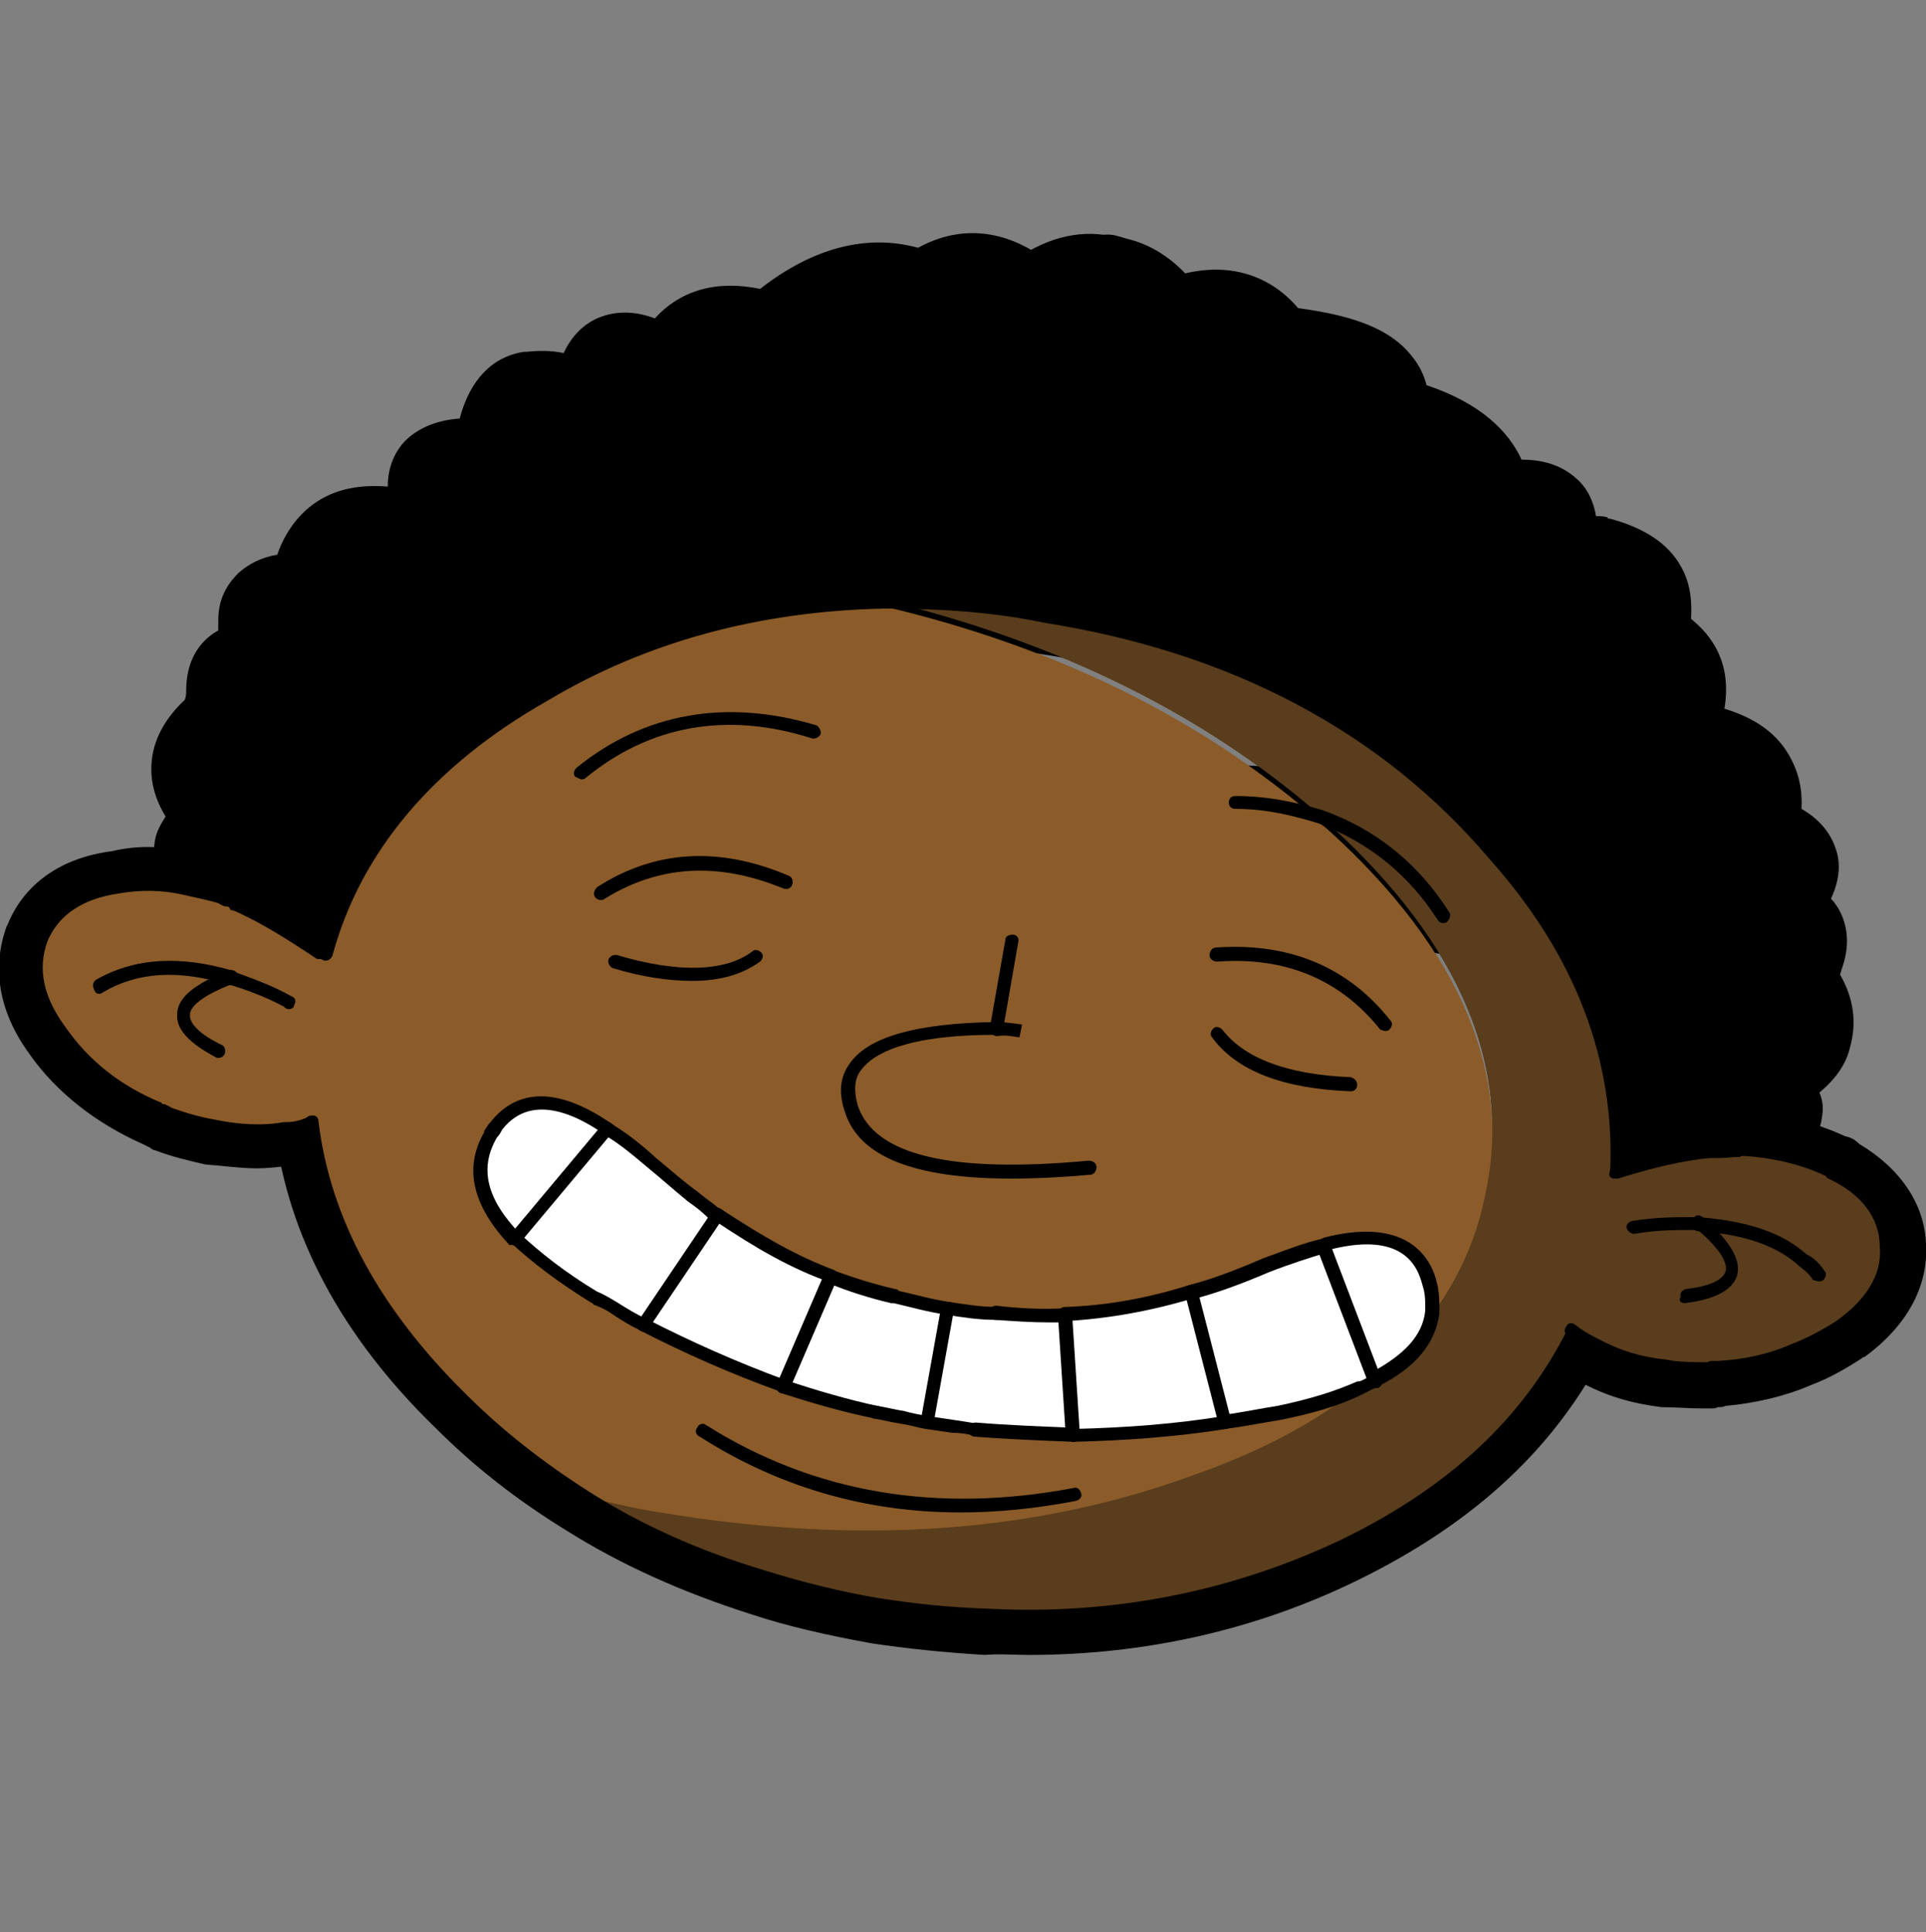 <?xml version="1.0" encoding="utf-8"?>
<!-- Generator: Adobe Illustrator 21.0.2, SVG Export Plug-In . SVG Version: 6.00 Build 0)  -->
<svg version="1.1" id="master-artboard" xmlns="http://www.w3.org/2000/svg" xmlns:xlink="http://www.w3.org/1999/xlink" x="0px"
	 y="0px" viewBox="0 0 150 150.5" style="enable-background:new 0 0 150 150.5;" xml:space="preserve">
<rect x="0" y="0" width="150" height="150.5" fill="#808080" stroke="none"/>
<style type="text/css">
	.st0{fill:#8B5C29;}
	.st1{fill:#5A3D1C;}
	.st2{fill:#FFFFFF;}
</style>
<g transform="matrix(1, 0, 0, 1, 0, 0)">
	<g>
		<g>
			<g>
				<path d="M16.8,56.2c-2.9,2.3-2.7,5,0.4,8c-3,0.9-2.9,2.9,0.3,5.8c0.4,0.2,0.6,0.2,0.9,0.4c0.3,0.1,0.5,0.2,0.8,0.3
					c1.7,0.8,3.7,2,6,3.6c2.2-8.2,8-15,17-20.1c7.9-4.7,16.8-7.1,26.5-7.3c4.1,0,8.2,0.3,12.5,1.1c14.8,2.4,26.6,8.6,35,18.6
					c6.9,7.7,9.9,16.1,9.5,24.8c2.9-0.9,5.3-1.4,7.2-1.6c0.3,0.1,0.6,0,0.7,0c0.7,0,1.2-0.1,1.7-0.1c4.1-1.5,4.8-3.3,2.3-5.2
					c3.9-1.8,5-4.3,3-7.4c-0.3-0.3-0.1-1.1,0.2-2.4c0.6-1.8-0.1-3-2.1-3.7c2.7-3,2.2-5-1.5-6c1-3.9-0.5-6.2-4.5-7
					c-0.7-0.2-1.3-0.4-1.9-0.4c1.6-3.8,0.9-6.3-2.2-7.7c1.1-3.4-0.2-5.5-3.7-6.4c-0.7-0.1-1.9,0.1-3.4,0.6c0.9-4.2-0.6-5.8-4.9-4.6
					c-0.3-3.4-3-5.7-8.2-6.8c0.6-3.2-2.2-5-8.7-5.5c-1.8-2.9-4.6-3.6-8.1-2.2c-0.1-0.2-0.2-0.3-0.4-0.4c-0.3-0.1-0.7-0.3-0.8-0.4
					c-1.3-1.4-2.7-2.2-4.1-2.6c-1.5-0.1-3,0.3-4.7,1.2c-0.2,0.1-0.6,0.2-0.9,0.2c-0.1,0-0.3,0.1-0.5,0.2c-2.8-2.4-5.7-2.6-8.3-0.5
					c-4-1.6-7.9-0.4-12,3.2c-3.9-1.2-6.6-0.2-8,2.9c-3.7-2.5-5.7-1.5-6.2,2.7c-1.3-1-3-1.2-4.5-1.1c-1.7,0.3-2.8,2-3.1,5.4
					c-4.1-0.6-5.7,0.8-4.8,3.9c-1.2,0.9-2.1,1.3-2.8,1.3c-4-0.5-6.2,1.2-6.6,5.2c-2.7-0.2-4,0.7-4.1,2.5c-0.1,0.8,0.3,1.7,0.7,2.7
					c-2.2,0.1-3.2,1-3.2,2.8C17.3,55.2,17.2,56,16.8,56.2z"/>
			</g>
			<g>
				<path class="st0" d="M9.2,69.1c-3.1,0.4-5,1.8-6,4c-0.8,2.1-0.4,4.6,1.5,7.2c1.8,2.5,4.4,4.7,7.8,6.1c0.2,0.2,0.5,0.2,0.7,0.4
					c1.1,0.4,2.3,0.7,3.4,1c1.9,0.4,3.9,0.5,5.6,0.2c0.8,0,1.3-0.2,2-0.4c0.9,7.7,4.8,14.9,11.6,21.6c3,2.9,6.2,5.4,9.7,7.6
					c2,0.4,3.9,0.9,5.9,1.2c15.6,2.6,29.4,1.6,41.8-3c5.1-1.9,9.3-4.1,12.7-6.8c-1.7,0.8-3.7,1.4-6.3,2c-1.4,0.3-2.7,0.5-4.2,0.7
					c-4,0.6-8,0.9-11.8,1c-2.6-0.1-5.2-0.2-7.6-0.4c-1.3-0.2-2.5-0.3-3.9-0.5c-1.3-0.2-2.6-0.6-4-0.8c-2.4-0.5-4.8-1.3-7.2-2
					c-3.5-1.3-7.2-2.9-10.9-4.8c-0.8-0.4-1.7-0.9-2.4-1.3c-0.5-0.3-1-0.5-1.5-0.7c-2.6-1.6-4.6-3.2-6.2-4.6
					c-2.8-2.9-3.4-5.6-1.9-8.1c0.2-0.2,0.3-0.4,0.5-0.7c1.9-2.4,4.8-2.4,8.7,0.2c1.2,0.7,2.4,1.6,3.6,2.7c1.1,0.9,2.1,1.8,3.2,2.6
					c0.6,0.5,1.2,0.9,1.8,1.4c3,2,5.8,3.6,8.8,4.8c1.6,0.6,3.2,1.1,5,1.6c1.4,0.3,2.8,0.7,4.2,1c1.3,0.2,2.5,0.4,3.9,0.4
					c1.7,0.2,3.5,0.2,5.4,0.2c3.2-0.2,6.4-0.7,9.8-1.8c2-0.5,3.8-1.2,5.9-2.1c1.6-0.6,3-1.1,4.4-1.5c4.4-1.1,7.1-0.2,8.1,2.7
					c0.1,0.3,0.2,0.5,0.2,0.8c0.1,0.6,0.1,1.2,0.1,1.7c1.9-2.6,3.3-5.7,4-8.9c2.3-10-1.8-19.8-12.2-29.2c-0.2-0.2-0.5-0.3-0.7-0.7
					c-2-0.6-4.1-1.1-6.6-1.1c2.5,0,4.6,0.5,6.6,1.1c-9-7.8-20.3-13.5-34-16.7c-9.7,0.2-18.7,2.6-26.5,7.3c-9,5.1-14.7,11.9-17,20.1
					c-2.4-1.6-4.4-2.8-6-3.6c-0.3-0.1-0.5-0.2-0.8-0.3c-0.2-0.2-0.5-0.2-0.9-0.4c-1-0.3-2.1-0.6-3-0.8C12.7,68.8,10.9,68.7,9.2,69.1
					z M22.5,78.1c-1.5-0.9-3-1.4-4.6-1.9c-4.6,1.7-4.9,3.7-0.9,5.8c-4-2-3.7-4,0.9-5.8c-4-1.2-7.3-1-10.2,0.7
					c2.9-1.7,6.2-1.9,10.2-0.7C19.5,76.7,21,77.2,22.5,78.1z M79.5,80.3c-0.7-0.1-1.3-0.2-1.8-0.2c-8.8,0.1-12.6,2.2-11.3,6.3
					c1.3,4.1,7.5,5.6,18.6,4.6c-11.1,1-17.2-0.5-18.6-4.6c-1.2-4,2.6-6.2,11.3-6.3l1.2-6.9l-1.2,6.9C78.2,80.1,78.8,80.2,79.5,80.3z
					 M105.2,84.5c-5.3-0.2-8.6-1.6-10.4-3.9C96.6,82.9,100,84.3,105.2,84.5z M107.9,79.8c-3.1-3.9-7.6-5.9-13.2-5.5
					C100.3,73.9,104.7,75.8,107.9,79.8z M45.3,60.2c5.2-4.3,11.4-5.3,18.1-3.2C56.8,54.9,50.5,55.9,45.3,60.2z M47.8,74.9
					c4.9,1.5,8.7,1.3,10.9-0.4C56.5,76.2,52.8,76.4,47.8,74.9z M46.8,69.5c4.3-2.7,9.1-3.1,14.3-0.9C55.9,66.4,51,66.8,46.8,69.5z
					 M83.7,116.3c-10.8,2.1-20.5,0.5-29-4.9C63.2,116.9,72.9,118.5,83.7,116.3z"/>
			</g>
			<g>
				<path class="st1" d="M115.6,93.4c-0.7,3.3-2.1,6.3-4,8.9c-0.2,2.2-1.8,3.9-4.5,5.2c-0.4,0.2-0.7,0.4-1.2,0.5
					c-3.3,2.7-7.6,5-12.7,6.8c-12.4,4.6-26.2,5.6-41.8,3c-2-0.3-3.9-0.8-5.9-1.2c4.2,2.6,8.7,4.6,13.7,6.2c2.9,0.9,5.9,1.7,9.1,2.2
					c3,0.5,5.7,0.7,8.5,0.8c9.9,0.5,19.1-1.4,27.6-5.4c8.6-4.2,14.5-9.7,18-16.7c0.6,0.4,1.1,0.8,1.8,1.2c1.7,0.9,3.4,1.4,5.5,1.6
					c1,0.2,2.2,0.2,3.4,0.2c0.3-0.1,0.6,0,0.8-0.1c2.2-0.1,4.2-0.7,5.9-1.4c1.3-0.5,2.5-1.2,3.6-1.9c2.5-1.8,3.8-4,3.6-6.3
					c-0.1-2.3-1.6-4.3-4.3-5.7c0-0.1,0-0.1-0.1-0.1c-2.1-1-4.5-1.7-7.3-1.7c-0.4,0.1-1,0.1-1.7,0.1c-0.1,0-0.4,0.1-0.7,0
					c-2,0.2-4.3,0.7-7.2,1.6c0.4-8.7-2.6-17-9.5-24.8c-8.4-9.9-20.2-16.2-35-18.6c-4.2-0.8-8.4-1.1-12.5-1.1
					c13.7,3.3,25,8.9,34,16.7c4,1.5,7.2,4.1,9.6,7.8c-2.4-3.8-5.6-6.3-9.6-7.8c0.2,0.3,0.4,0.5,0.7,0.7
					C113.9,73.6,117.9,83.4,115.6,93.4z M140.3,98c-1.9-1.7-4.6-2.5-8.1-2.7c3.8,3.2,3.4,5.1-1,5.7c4.5-0.6,4.8-2.6,1-5.7
					c-1.5,0-3.1,0-5,0.3c1.8-0.3,3.5-0.3,5-0.3C135.7,95.5,138.5,96.3,140.3,98c0.6,0.3,1,0.8,1.3,1.2
					C141.3,98.8,140.9,98.4,140.3,98z"/>
			</g>
			<g>
				<path class="st2" d="M47.3,87.8c-3.9-2.6-6.8-2.6-8.7-0.2c-0.2,0.2-0.3,0.4-0.5,0.7c-1.5,2.6-0.9,5.3,1.9,8.1L47.3,87.8z"/>
			</g>
			<g>
				<path class="st2" d="M50.9,90.6c-1.2-1.1-2.4-2-3.6-2.7l-7.2,8.6c1.5,1.5,3.5,3,6.2,4.6c0.5,0.2,1,0.4,1.5,0.7
					c0.7,0.5,1.6,1,2.4,1.3l5.8-8.6c-0.6-0.5-1.2-0.9-1.8-1.4C53,92.4,51.9,91.5,50.9,90.6z"/>
			</g>
			<g>
				<path class="st2" d="M61,108c2.3,0.7,4.8,1.5,7.2,2c1.4,0.2,2.7,0.6,4,0.8l1.6-8.9c-1.4-0.2-2.8-0.6-4.2-1
					c-1.8-0.4-3.4-0.9-5-1.6L61,108z"/>
			</g>
			<g>
				<path class="st2" d="M61,108l3.7-8.6c-3.1-1.1-5.9-2.8-8.8-4.8l-5.8,8.6C53.8,105.1,57.4,106.7,61,108z"/>
			</g>
			<g>
				<path class="st2" d="M73.8,101.8l-1.6,8.9c1.4,0.2,2.7,0.3,3.9,0.5c2.4,0.3,5,0.4,7.6,0.4l-0.6-9.3c-1.8,0.1-3.7,0-5.4-0.2
					C76.4,102.3,75.1,102.1,73.8,101.8z"/>
			</g>
			<g>
				<path class="st2" d="M92.8,100.7c-3.4,1-6.6,1.6-9.8,1.8l0.6,9.3c3.8-0.1,7.7-0.4,11.8-1L92.8,100.7z"/>
			</g>
			<g>
				<path class="st2" d="M99.6,110c2.6-0.5,4.6-1.2,6.3-2c0.4-0.2,0.7-0.4,1.2-0.5l-4-10.5c-1.4,0.4-2.9,0.9-4.4,1.5
					c-2,0.9-3.9,1.6-5.9,2.1l2.6,10.1C96.9,110.5,98.3,110.3,99.6,110z"/>
			</g>
			<g>
				<path class="st2" d="M111.6,102.3c0-0.5,0-1.1-0.1-1.7c-0.1-0.3-0.2-0.5-0.2-0.8c-1-2.9-3.7-3.9-8.1-2.7l4,10.5
					C109.8,106.2,111.4,104.5,111.6,102.3z"/>
			</g>
			<g>
				<path d="M17.5,72.9c0.8,0,1.6-0.3,2.2-1c1.1-1.2,1-3-0.2-4.1c-0.4-0.4-0.8-0.7-1-1c0.8-0.4,1.4-1.1,1.6-1.9c0.2-1-0.1-2-0.8-2.7
					c-1.2-1.2-1.6-2-1.6-2.4c0-0.3,0.3-0.7,0.8-1.1c1.5-1,1.7-2.8,1.8-4.5c0-0.1,0-0.1,0-0.2c0.1,0,0.2,0,0.4,0c1,0,1.9-0.5,2.4-1.3
					c0.5-0.8,0.6-1.8,0.2-2.7c-0.3-0.6-0.4-0.9-0.4-1.1c0.2,0,0.5,0,1,0c1.6,0.1,2.9-1.1,3.1-2.6c0.1-0.6,0.2-1.8,0.8-2.2
					c0.4-0.4,1.3-0.5,2.5-0.3c0.2,0,0.3,0,0.5,0c1.3-0.1,2.7-0.6,4.4-2c1-0.7,1.4-2,1-3.1c0-0.1-0.1-0.2-0.1-0.3
					c0.3,0,0.9,0,1.7,0.1c0.8,0.1,1.6-0.1,2.2-0.6c0.6-0.5,1-1.2,1.1-2c0.2-2,0.6-2.6,0.8-2.8c0.9-0.1,1.8,0.1,2.4,0.5
					c0.8,0.6,1.9,0.7,2.9,0.3c0.9-0.4,1.6-1.3,1.7-2.3c0.1-0.7,0.2-1.2,0.3-1.5c0.3,0.1,0.7,0.3,1.3,0.8c0.7,0.5,1.6,0.6,2.4,0.4
					c0.8-0.2,1.5-0.8,1.8-1.6c0.4-0.9,1.1-2.4,4.4-1.3c1,0.3,2,0.1,2.8-0.6c4.4-3.9,7.2-3.4,9-2.7c1,0.4,2.1,0.2,2.9-0.4
					c1.1-0.9,2.5-1.5,4.6,0.4c1,0.8,2.3,0.9,3.3,0.3c1-0.3,1.7-1.2,1.9-2.2c0.3-1.6-0.8-3.1-2.4-3.3c-0.1,0-0.2,0-0.2,0
					c-3.1-2.1-6.4-2.3-9.5-0.6c-4-1.1-8.2,0-12.3,3.2c-3.4-0.7-6.2,0.1-8.2,2.3c-1.3-0.5-2.9-0.7-4.5,0c-1.1,0.5-2,1.4-2.6,2.7
					c-0.9-0.2-1.9-0.2-2.9-0.1c-0.1,0-0.1,0-0.2,0c-2.5,0.4-4.2,2.2-5,5.2c-1.5,0.1-3.2,0.6-4.4,1.9c-0.6,0.7-1.2,1.8-1.2,3.4
					c-2.5-0.2-4.5,0.3-6.1,1.6c-1.1,0.9-2,2.2-2.5,3.7c-1.2,0.2-2.2,0.7-3,1.4c-0.7,0.7-1.6,1.8-1.6,3.7c0,0.3,0,0.6,0,0.8
					c-1.6,0.9-2.5,2.5-2.5,4.7c0,0.2,0,0.4-0.1,0.7c-1.6,1.5-2.5,3.2-2.6,5c-0.1,1.4,0.3,2.8,1.1,4.1c-0.4,0.6-0.7,1.2-0.8,1.7
					c-0.7,3.2,2.4,5.9,3.4,6.8C16.1,72.6,16.8,72.9,17.5,72.9z"/>
			</g>
			<g>
				<path d="M20,91c0.8,0,1.7-0.1,2.5-0.2c1.1,0,1.9-0.3,2.7-0.6c1.5-0.6,2.2-2.2,1.7-3.7c-0.6-1.5-2.2-2.2-3.7-1.7
					c-0.5,0.2-0.7,0.2-1,0.2c-0.2,0-0.4,0-0.6,0.1c-1.3,0.2-2.9,0.2-4.4-0.2c-0.1,0-0.1,0-0.2,0c-0.9-0.2-1.8-0.4-2.7-0.7
					c-0.2-0.1-0.4-0.2-0.5-0.2l0,0c-0.1-0.1-0.2-0.1-0.3-0.2c-2.7-1.1-4.9-2.9-6.5-5.1c0,0,0-0.1-0.1-0.1c-1.2-1.6-1.6-3.1-1.1-4.4
					c0.2-0.5,1-1.8,3.6-2.2c0.1,0,0.1,0,0.2,0c1.4-0.3,2.7-0.2,4.1,0.1c0.1,0,0.1,0,0.2,0c0.8,0.1,1.7,0.4,2.7,0.7
					c1.5,0.4,3.1-0.4,3.6-2c0.4-1.5-0.4-3.1-2-3.6c-1-0.3-2.2-0.6-3.2-0.8c-2.2-0.5-4.2-0.6-6.3-0.1c-3.9,0.5-6.8,2.5-8.1,5.7
					c0,0.1-0.1,0.1-0.1,0.2c-0.8,2.2-1.2,5.8,1.8,9.9c2.1,3,5.2,5.4,8.8,7c0.2,0.1,0.4,0.2,0.6,0.3l0,0c0.1,0.1,0.3,0.2,0.4,0.2
					c1.3,0.5,2.6,0.8,3.9,1.1C17.4,90.8,18.7,91,20,91z"/>
			</g>
			<g>
				<path d="M7.7,79.8c0.5,0,1-0.1,1.5-0.4c2.2-1.2,4.7-1.4,7.9-0.4c1.5,0.4,3.1-0.4,3.6-2c0.4-1.5-0.4-3.1-2-3.6
					c-4.8-1.4-8.9-1.1-12.5,1c-1.4,0.8-1.8,2.6-1.1,4C5.7,79.2,6.7,79.8,7.7,79.8z"/>
			</g>
			<g>
				<path d="M25.2,77.1c1,0,1.9-0.5,2.4-1.3c0.9-1.3,0.5-3.1-0.8-4c-2.9-1.9-4.8-3-6.4-3.8c-0.2-0.1-0.3-0.1-0.5-0.2
					c-0.1-0.1-0.2-0.1-0.4-0.2c-0.2-0.1-0.4-0.2-0.5-0.2c-0.1,0-0.2-0.1-0.2-0.1c-1.4-0.7-3.2-0.1-3.9,1.3c-0.7,1.4-0.1,3.2,1.3,3.9
					c0.3,0.2,0.5,0.2,0.7,0.3h0c0.2,0.1,0.5,0.2,0.7,0.3c0.1,0.1,0.3,0.1,0.5,0.2c1.7,0.8,3.8,2.2,5.5,3.3
					C24.2,77,24.7,77.1,25.2,77.1z"/>
			</g>
			<g>
				<path d="M17,84.8c1.1,0,2.1-0.6,2.6-1.6c0.7-1.4,0.2-3.2-1.3-3.9c-0.1-0.1-0.2-0.1-0.2-0.1c0.2-0.1,0.5-0.2,0.8-0.3
					c1.5-0.6,2.2-2.2,1.7-3.7c-0.6-1.5-2.2-2.2-3.7-1.7c-1.3,0.5-5.4,2-5.6,5.4c-0.2,3.3,3.2,5,4.4,5.6C16.1,84.7,16.6,84.8,17,84.8
					z"/>
			</g>
			<g>
				<path d="M80.2,25.5c-1.6-0.3-2.6-1.7-2.4-3.3c0.2-1.4,1.4-2.4,2.8-2.4c2-1,4-1.4,5.9-1.3c1.6,0.1,2.8,1.5,2.7,3.1
					s-1.5,2.8-3.1,2.7c-0.9-0.1-1.9,0.2-3.1,0.8c-0.7,0.4-1.5,0.5-2.1,0.5C80.6,25.5,80.4,25.5,80.2,25.5z M79.8,20.1
					c0.1,0,0.1-0.1,0.1-0.1C79.9,20.1,79.9,20.1,79.8,20.1z"/>
			</g>
			<g>
				<path d="M90.7,27.2c-0.7-0.1-1.8-0.6-2.5-1.4c-0.9-1-1.8-1.5-2.7-1.8c-1.5-0.4-2.5-2-2-3.6c0.4-1.5,2-2.5,3.6-2
					c1.8,0.5,3.5,1.5,5.1,3.1c1.3,0.5,2.1,1.8,1.8,3.2c-0.2,1.4-1.5,2.4-2.9,2.4C91,27.2,90.8,27.2,90.7,27.2z M92.7,22.3
					c0-0.1-0.1-0.1-0.1-0.1C92.7,22.2,92.7,22.2,92.7,22.3z"/>
			</g>
			<g>
				<path d="M91.1,27.2c0.6,0,1.2-0.2,1.7-0.6c1.3-1,1.5-2.8,0.6-4c-1.9-2.6-4.3-4-6.9-4.2c-1.6-0.1-3,1-3.1,2.6
					c-0.1,1.6,1,3,2.6,3.1c0.7,0.1,1.6,0.3,2.8,1.9C89.4,26.8,90.3,27.2,91.1,27.2z"/>
			</g>
			<g>
				<path d="M135.3,92.4c0.3,0,0.7-0.1,1-0.2c1.3-0.5,5.2-1.9,5.6-5.2c0.1-0.6,0.1-1.2-0.2-1.9c1.2-1,2.1-2.2,2.4-3.6
					c0.5-1.8,0.3-3.7-0.8-5.6c0.1-0.2,0.1-0.4,0.2-0.6c0.7-2.1,0.2-3.6-0.3-4.5c-0.2-0.3-0.3-0.5-0.6-0.8c0.6-1.3,0.8-2.6,0.4-3.8
					c-0.4-1.3-1.3-2.4-2.7-3.2c0.1-1.7-0.3-3.1-1.1-4.4c-1-1.6-2.6-2.7-4.9-3.4c0.6-3.6-1-5.7-2.6-7c0.1-1.5-0.1-2.9-0.8-4.1
					c-1-1.8-2.9-3-5.5-3.7c-0.1,0-0.2,0-0.2-0.1c-0.3-0.1-0.6-0.1-0.9-0.1c-0.2-1.2-0.7-2.2-1.5-2.9c-1.3-1.2-2.9-1.5-4.3-1.5
					c-1-2.2-3.2-4.4-7.4-5.8c-0.2-0.8-0.6-1.6-1.1-2.2c-1.6-2.1-4.4-3.2-8.9-3.8c-2.3-2.7-5.6-3.6-9.2-2.6c-0.1,0-0.2,0-0.2-0.1
					c-1.6-0.3-3.1,0.8-3.3,2.4c-0.2,1.1,0.2,2.1,1,2.7c0.8,0.9,2.1,1.3,3.2,0.8c2.7-1.1,3.8-0.1,4.5,1.1c0.5,0.8,1.3,1.3,2.2,1.3
					c5,0.4,6,1.5,6.1,1.6c0,0,0.1,0.1,0,0.4c-0.3,1.5,0.7,3,2.2,3.4c5.7,1.3,5.9,3.5,5.9,4.2c0.1,0.8,0.5,1.6,1.2,2.1
					c0.7,0.5,1.6,0.6,2.4,0.4c0.7-0.2,1.2-0.3,1.5-0.3c0,0.3,0,0.8-0.2,1.5c-0.2,1,0.1,2,0.9,2.7c0.7,0.7,1.8,1,2.8,0.7
					c1.3-0.4,1.9-0.5,2.1-0.5c1.2,0.3,1.5,0.7,1.6,0.8c0.2,0.3,0.1,1-0.1,1.8c-0.4,1.4,0.2,2.9,1.6,3.5c1,0.4,2,0.9,0.7,3.9
					c-0.3,0.8-0.3,1.7,0.1,2.5c0.4,0.8,1.2,1.3,2.1,1.5c0.4,0.1,1,0.2,1.3,0.3c0.2,0.1,0.3,0.1,0.4,0.1c1.2,0.2,2,0.6,2.3,1.1
					c0.3,0.4,0.3,1.3,0,2.4c-0.4,1.5,0.5,3.1,2,3.5c0.4,0.1,0.7,0.2,0.9,0.3c-0.1,0.2-0.4,0.5-0.7,1c-0.7,0.7-0.9,1.7-0.7,2.6
					c0.2,1,0.9,1.7,1.8,2c0.2,0.1,0.3,0.1,0.4,0.2c0,0.1,0,0.1-0.1,0.2c-0.4,1.6-0.9,3.4,0.3,4.8c0.3,0.6,0.5,1.1,0.4,1.3
					c-0.1,0.4-0.8,1.1-2.3,1.8c-0.9,0.4-1.6,1.3-1.7,2.4c-0.1,0.8,0.2,1.7,0.8,2.3c-0.3,0.2-0.7,0.3-1.2,0.5
					c-1.5,0.6-2.3,2.2-1.7,3.7C133,91.7,134.1,92.4,135.3,92.4z"/>
			</g>
			<g>
				<path d="M74.8,120.1c3.1,0,6.3-0.3,9.5-1c1.6-0.3,2.6-1.8,2.3-3.4c-0.3-1.6-1.8-2.6-3.4-2.3c-10,2-19,0.5-26.9-4.5
					c-1.3-0.8-3.1-0.4-4,0.9c-0.8,1.3-0.4,3.1,0.9,4C59.7,118.1,66.9,120.1,74.8,120.1z"/>
			</g>
			<g>
				<path d="M77.6,83c1.4,0,2.6-1,2.9-2.4l1.2-6.9c0.3-1.6-0.8-3.1-2.4-3.3c-1.6-0.3-3.1,0.8-3.3,2.4l-1.2,6.9
					c-0.3,1.6,0.8,3.1,2.4,3.3C77.3,83,77.5,83,77.6,83z"/>
			</g>
			<g>
				<path d="M79,83.2l1-5.7c-0.8-0.1-1.6-0.3-2.5-0.2c-1.6,0.1-2.8,1.5-2.7,3.1c0.1,1.6,1.5,2.8,3.1,2.7C78,83,78.6,83.1,79,83.2z"
					/>
			</g>
			<g>
				<path d="M105.2,87.4c1.5,0,2.8-1.2,2.9-2.8c0.1-1.6-1.2-3-2.7-3c-4.1-0.2-7-1.1-8.1-2.7c-1-1.3-2.7-1.6-4-0.6s-1.6,2.7-0.6,4
					c2.3,3.2,6.4,4.8,12.6,5.1C105.1,87.4,105.2,87.4,105.2,87.4z"/>
			</g>
			<g>
				<path d="M125.8,94.2c1.5,0,2.8-1.2,2.9-2.7c0.5-9.6-2.9-18.7-10.2-26.8c-8.9-10.5-21.3-17.1-36.7-19.5c-4-0.8-8.2-1.2-13-1.2
					c0,0,0,0-0.1,0c-10.3,0.2-19.7,2.8-27.9,7.7C31.1,57,24.9,64.4,22.4,73.4c-0.4,1.5,0.5,3.1,2,3.6c1.5,0.4,3.1-0.5,3.6-2
					c2.1-7.5,7.3-13.7,15.6-18.3c0,0,0.1,0,0.1,0c7.3-4.4,15.8-6.7,25.1-6.9c4.4,0,8.3,0.3,11.9,1.1c0,0,0.1,0,0.1,0
					C94.8,53,106,58.9,114,68.4c0,0,0,0,0.1,0.1c6.2,7,9.2,14.6,8.7,22.7c-0.1,1.6,1.1,3,2.7,3C125.6,94.2,125.7,94.2,125.8,94.2z"
					/>
			</g>
			<g>
				<path d="M107.9,82.6c0.6,0,1.3-0.2,1.8-0.6c1.2-1,1.5-2.8,0.4-4.1c-3.8-4.7-9.2-7-15.6-6.6c-1.6,0.1-2.8,1.5-2.7,3.1
					s1.5,2.8,3.1,2.7c4.6-0.3,8.1,1.1,10.7,4.4C106.2,82.3,107,82.6,107.9,82.6z"/>
			</g>
			<g>
				<path d="M107.1,110.4c0.4,0,0.9-0.1,1.3-0.3c3.7-1.9,5.7-4.4,6-7.5c0-0.1,0-0.3,0-0.4c0-0.1,0-0.2,0-0.3c0-0.5,0-1.2-0.2-1.9
					c0-0.1,0-0.2-0.1-0.3l-0.2-0.8c0,0,0-0.1,0-0.1c-0.7-2.1-3.2-6.8-11.6-4.6c-1.6,0.4-2.5,2-2.1,3.5c0.4,1.6,2,2.5,3.5,2.1
					c2.1-0.6,3.2-0.4,3.7-0.2c0.4,0.1,0.7,0.4,0.9,1l0.2,0.6c0.1,0.3,0.1,0.6,0.1,0.9c0,0,0,0.1,0,0.1c-0.1,0.5-0.4,1.5-2.9,2.8
					c-1.4,0.7-2,2.5-1.3,3.9C105.1,109.9,106.1,110.4,107.1,110.4z"/>
			</g>
			<g>
				<path d="M53.9,78.8c2.4,0,4.8-0.5,6.7-1.9c1.3-1,1.5-2.8,0.6-4c-1-1.3-2.8-1.5-4-0.6c-1.5,1.1-4.5,1.1-8.4-0.1
					c-1.5-0.4-3.1,0.4-3.6,2c-0.4,1.5,0.4,3.1,2,3.6C49,78.3,51.5,78.8,53.9,78.8z"/>
			</g>
			<g>
				<path d="M46.8,72.4c0.5,0,1.1-0.1,1.5-0.4c3.5-2.2,7.4-2.5,11.7-0.7c1.5,0.6,3.2-0.1,3.8-1.6c0.6-1.5-0.1-3.2-1.6-3.8
					c-6-2.5-11.9-2.1-17,1.1c-1.3,0.8-1.7,2.6-0.9,4C44.9,72,45.8,72.4,46.8,72.4z"/>
			</g>
			<g>
				<path d="M78.7,94.2c2.2,0,4.4-0.2,6.4-0.3c1.6-0.2,2.8-1.6,2.6-3.1c-0.2-1.6-1.6-2.8-3.1-2.6c-12.8,1.2-15.1-1.4-15.5-2.6
					c-0.1-0.4-0.1-0.6,0-0.7c0.1-0.2,1.4-1.7,8.6-1.7c1.6,0,2.9-1.3,2.9-2.9c0-1.6-1.3-2.9-2.9-2.9h0c-7.1,0.1-11.3,1.4-13.3,4.1
					c-0.8,1.2-1.7,3.1-0.8,5.9c0,0,0,0,0,0.1C65.4,92.9,72,94.2,78.7,94.2z"/>
			</g>
			<g>
				<path d="M80.7,25.5c0.6,0,1.1-0.2,1.6-0.5c1.7-1.1,2.6-1.1,3.3-0.9c1.6,0.4,3.1-0.6,3.5-2.1c0.4-1.6-0.6-3.1-2.1-3.5
					c-2.6-0.7-5.3-0.1-7.9,1.7c-1.3,0.9-1.7,2.7-0.8,4C78.8,25,79.7,25.5,80.7,25.5z"/>
			</g>
			<g>
				<path d="M132.5,109.7c0.3,0,0.5,0,0.8,0c0.2,0,0.3,0,0.5-0.1l0,0c0.2,0,0.4,0,0.6-0.1c2.2-0.2,4.5-0.7,6.6-1.6
					c1.6-0.6,2.9-1.4,4-2.1c0.1-0.1,0.1-0.1,0.2-0.1c3.3-2.4,5-5.5,4.8-8.8c-0.1-3.1-2-5.9-5.2-7.8c-0.3-0.3-0.6-0.5-1.1-0.6
					c-2.6-1.2-5.3-1.8-8.3-1.9c-1.6-0.1-2.9,1.2-3,2.8c-0.1,1.6,1.2,2.9,2.8,3c2,0.1,4,0.5,5.7,1.2c0.2,0.1,0.3,0.2,0.6,0.3
					c1,0.5,2.7,1.6,2.7,3.2c0,0.1,0,0.1,0,0.2c0.1,1.5-1.2,2.8-2.3,3.7c-1,0.6-2,1.2-3,1.6c0,0-0.1,0-0.1,0c-1.1,0.4-2.7,1-4.9,1.1
					c-0.1,0-0.3,0-0.4,0.1l0,0c-0.1,0-0.3,0-0.6,0.1c-0.9,0-1.8,0-2.6-0.2c-0.1,0-0.1,0-0.2,0c-1.7-0.2-3.1-0.6-4.4-1.3
					c0,0,0,0-0.1,0c-0.6-0.3-1-0.6-1.3-0.8c-1.2-1-3.1-0.8-4.1,0.4c-1,1.2-0.8,3.1,0.4,4.1c0.8,0.7,1.6,1.1,2.4,1.5
					c2,1.1,4,1.7,6.4,2C130.4,109.6,131.5,109.7,132.5,109.7z"/>
			</g>
			<g>
				<path d="M141.7,102.1c0.6,0,1.1-0.2,1.6-0.5c1.3-0.9,1.6-2.7,0.7-4c-0.5-0.8-1.2-1.4-2-1.9c-2.3-2-5.5-3.1-9.7-3.3
					c-1.6-0.1-3,1.1-3.1,2.7c-0.1,1.6,1.1,3,2.7,3.1c2.9,0.2,5.1,0.8,6.3,2c0.1,0.1,0.3,0.2,0.5,0.3c0.2,0.1,0.3,0.2,0.4,0.4
					C139.8,101.7,140.7,102.1,141.7,102.1z"/>
			</g>
			<g>
				<path d="M125.8,94.2c0.3,0,0.6-0.1,0.9-0.1c2.6-0.8,4.7-1.3,6.4-1.5c0.3,0,0.5,0,0.7,0c0,0,0,0,0.1,0c0.8,0,1.5-0.1,2-0.1
					c1.6-0.2,2.7-1.7,2.5-3.2c-0.2-1.6-1.7-2.7-3.2-2.5c-0.2,0-0.6,0.1-1.2,0.1c-0.2,0-0.4,0-0.6,0c-0.2,0-0.3,0-0.5,0
					c-2.2,0.2-4.7,0.8-7.8,1.7c-1.5,0.5-2.4,2.1-1.9,3.6C123.4,93.4,124.5,94.2,125.8,94.2z"/>
			</g>
			<g>
				<path d="M131.2,103.9c0.1,0,0.3,0,0.4,0c1.3-0.2,5.1-0.7,6-3.9c0.9-3.3-2.4-6-3.5-6.9c-1.2-1-3.1-0.8-4.1,0.4
					c-1,1.2-0.8,3.1,0.4,4.1c0.3,0.2,0.5,0.4,0.7,0.6c-0.1,0-0.2,0-0.3,0.1c-1.6,0.2-2.7,1.7-2.5,3.3
					C128.5,102.8,129.8,103.9,131.2,103.9z"/>
			</g>
			<g>
				<path d="M127.3,98.5c0.2,0,0.3,0,0.5-0.1c1.5-0.3,2.9-0.3,4.2-0.3h0.3c1.6,0,2.9-1.3,2.9-2.9c0-1.6-1.3-2.9-2.9-2.9l0,0h-0.3
					c-1.5,0-3.2,0-5.2,0.3c-1.6,0.3-2.6,1.8-2.4,3.4C124.7,97.5,125.9,98.5,127.3,98.5z"/>
			</g>
			<g>
				<path d="M40.1,99.3c0.7,0,1.5-0.3,2-0.8c1.2-1.1,1.2-2.9,0.1-4.1c-2.5-2.6-2-3.9-1.6-4.6c0.1-0.2,0.2-0.3,0.3-0.5
					c0.4-0.5,0.8-0.6,1.2-0.6c0.5,0,1.6,0.2,3.5,1.5c1.3,0.9,3.1,0.6,4-0.8c0.9-1.3,0.6-3.1-0.8-4c-7.3-4.9-11.2-1.3-12.6,0.4
					c0,0-0.1,0.1-0.1,0.1c-0.2,0.2-0.3,0.4-0.5,0.7c-0.1,0.1-0.1,0.2-0.2,0.2c-1.5,2.6-2.3,6.8,2.3,11.6
					C38.5,99,39.3,99.3,40.1,99.3z"/>
			</g>
			<g>
				<path d="M80.1,128.9c9,0,17.6-1.9,25.6-5.8h0c9.2-4.5,15.5-10.4,19.4-18.1c0.7-1.4,0.1-3.2-1.3-3.9c-1.4-0.7-3.2-0.1-3.9,1.3
					c-3.2,6.5-8.7,11.5-16.7,15.5c-8.2,3.9-17,5.6-26.2,5.1c-3.1-0.1-5.6-0.4-8.1-0.8c-3-0.5-6-1.2-8.7-2.1c0,0,0,0-0.1,0
					c-4.8-1.5-9.1-3.4-13-5.8c-3.5-2.2-6.5-4.5-9.2-7.2c-6.3-6.2-9.9-12.9-10.8-19.9c-0.2-1.6-1.6-2.7-3.2-2.5
					c-1.6,0.2-2.7,1.6-2.5,3.2c1,8.3,5.2,16.2,12.5,23.3c3,3,6.3,5.6,10.2,8c4.3,2.7,9,4.8,14.3,6.5c3,1,6.2,1.7,9.5,2.3
					c2.7,0.4,5.5,0.7,8.8,0.9C77.8,128.8,78.9,128.9,80.1,128.9z"/>
			</g>
			<g>
				<path d="M55.8,97.5c0.8,0,1.7-0.4,2.3-1.1c1-1.2,0.8-3.1-0.5-4.1c-0.6-0.5-1.2-0.9-1.8-1.4c0,0-0.1,0-0.1-0.1
					c-1-0.7-2-1.6-3-2.5c-1.5-1.3-2.8-2.3-4.1-3.1c-1.4-0.8-3.1-0.3-3.9,1.1c-0.8,1.4-0.3,3.1,1.1,3.9c0.9,0.5,1.9,1.3,3.1,2.4
					c0,0,0,0,0.1,0.1c1.1,0.9,2.2,1.9,3.3,2.7c0.6,0.4,1.2,0.9,1.7,1.4C54.6,97.3,55.2,97.5,55.8,97.5z"/>
			</g>
			<g>
				<path d="M50.1,106.1c1.1,0,2.2-0.6,2.6-1.7c0.7-1.5,0-3.2-1.5-3.8c-0.6-0.3-1.3-0.7-2-1.1c-0.6-0.4-1.2-0.7-1.7-0.9
					c-2.3-1.4-4.1-2.8-5.5-4.1c-1.1-1.1-3-1.1-4.1,0.1c-1.1,1.1-1.1,3,0.1,4.1c1.7,1.7,3.9,3.3,6.6,5c0.1,0.1,0.3,0.2,0.4,0.2
					c0.4,0.2,0.7,0.3,1,0.4c1,0.7,1.9,1.2,2.8,1.6C49.3,106,49.7,106.1,50.1,106.1z"/>
			</g>
			<g>
				<path d="M69.6,103.8c1.3,0,2.5-0.9,2.8-2.2c0.4-1.6-0.6-3.1-2.1-3.5c-1.6-0.4-3.1-0.8-4.6-1.4c-1.5-0.6-3.2,0.1-3.8,1.6
					c-0.6,1.5,0.1,3.2,1.6,3.8c1.8,0.7,3.5,1.2,5.4,1.7C69.2,103.8,69.4,103.8,69.6,103.8z"/>
			</g>
			<g>
				<path d="M68.2,112.9c1.3,0,2.5-0.9,2.8-2.3c0.3-1.6-0.7-3.1-2.2-3.4c-2.2-0.5-4.5-1.2-6.9-2c-1.5-0.5-3.1,0.3-3.6,1.9
					c-0.5,1.5,0.3,3.1,1.9,3.6c2.5,0.8,5,1.6,7.4,2.1C67.8,112.9,68,112.9,68.2,112.9z"/>
			</g>
			<g>
				<path d="M50.1,106.1c0.9,0,1.8-0.4,2.4-1.3l5.8-8.6c0.9-1.3,0.5-3.1-0.8-4c-1.3-0.9-3.1-0.5-4,0.8l-5.8,8.6
					c-0.9,1.3-0.5,3.1,0.8,4C49,105.9,49.5,106.1,50.1,106.1z"/>
			</g>
			<g>
				<path d="M64.7,102.2c1.2,0,2.3-0.7,2.7-1.9c0.6-1.5-0.2-3.2-1.7-3.7c-2.7-1-5.2-2.4-8.2-4.5c-1.3-0.9-3.1-0.5-4,0.8
					c-0.9,1.3-0.5,3.1,0.8,4c3.4,2.3,6.2,3.9,9.5,5.1C64,102.2,64.3,102.2,64.7,102.2z"/>
			</g>
			<g>
				<path d="M61,110.9c1.1,0,2.2-0.7,2.7-1.8l3.7-8.6c0.6-1.5-0.1-3.2-1.5-3.8c-1.5-0.6-3.2,0.1-3.8,1.5l-3.7,8.6
					c-0.6,1.5,0.1,3.2,1.5,3.8C60.2,110.8,60.6,110.9,61,110.9z"/>
			</g>
			<g>
				<path d="M61,110.9c1.2,0,2.3-0.7,2.7-1.9c0.6-1.5-0.2-3.2-1.7-3.7c-3.8-1.4-7.2-2.9-10.6-4.6c-1.4-0.7-3.2-0.2-3.9,1.2
					c-0.7,1.4-0.2,3.2,1.2,3.9c3.6,1.9,7.3,3.5,11.3,4.9C60.3,110.8,60.7,110.9,61,110.9z"/>
			</g>
			<g>
				<path d="M40,99.3c0.8,0,1.6-0.3,2.2-1l7.2-8.6c1-1.2,0.9-3-0.4-4.1c-1.2-1-3-0.9-4.1,0.4l-7.2,8.6c-1,1.2-0.9,3,0.4,4.1
					C38.7,99.1,39.4,99.3,40,99.3z"/>
			</g>
			<g>
				<path d="M81.7,105.3c0.5,0,1,0,1.4,0c1.6-0.1,2.9-1.4,2.8-3c-0.1-1.6-1.4-2.9-3-2.8c-1.7,0.1-3.4,0-5-0.2c-1.6-0.2-3,1-3.1,2.6
					c-0.2,1.6,1,3,2.6,3.1C78.8,105.3,80.2,105.3,81.7,105.3z"/>
			</g>
			<g>
				<path d="M77.5,105.1c0.1,0,0.2,0,0.2,0c1.6,0,2.9-1.3,2.9-2.9c0-1.6-1.3-2.9-2.9-2.9c0,0,0,0-0.1,0c-1.1,0-2.2-0.2-3.3-0.4
					c-1.3-0.2-2.5-0.5-3.9-0.9l-0.1,0c-1.6-0.4-3.1,0.5-3.5,2.1s0.5,3.1,2.1,3.5l0.1,0c1.4,0.3,2.9,0.7,4.4,1
					C74.6,104.9,76,105.1,77.5,105.1z"/>
			</g>
			<g>
				<path d="M83.6,114.7C83.7,114.7,83.7,114.7,83.6,114.7c4.4-0.1,8.4-0.4,12.2-1c1.6-0.2,2.7-1.7,2.4-3.3
					c-0.2-1.6-1.7-2.6-3.3-2.4c-3.6,0.6-7.3,0.9-11.4,1c-1.6,0-2.9,1.3-2.8,3C80.8,113.4,82.1,114.7,83.6,114.7z"/>
			</g>
			<g>
				<path d="M76.1,114.2c1.4,0,2.6-1,2.9-2.4c0.3-1.6-0.8-3.1-2.4-3.3c-0.7-0.1-1.3-0.2-2-0.3c-0.6-0.1-1.3-0.2-1.9-0.3
					c-0.6-0.1-1.2-0.2-1.8-0.3c-0.7-0.2-1.5-0.3-2.2-0.4c-1.6-0.3-3.1,0.8-3.3,2.4c-0.3,1.6,0.8,3.1,2.4,3.3c0.7,0.1,1.3,0.3,2,0.4
					c0.7,0.1,1.3,0.3,2,0.4c0.8,0.1,1.5,0.2,2.2,0.3c0.6,0.1,1.2,0.1,1.7,0.2C75.8,114.2,75.9,114.2,76.1,114.2z"/>
			</g>
			<g>
				<path d="M83,105.3c0.1,0,0.1,0,0.2,0c3.6-0.2,7-0.8,10.5-1.9c1.5-0.5,2.4-2.1,1.9-3.6c-0.5-1.5-2.1-2.4-3.6-1.9
					c-3,0.9-6,1.5-9.2,1.7c-1.6,0.1-2.8,1.5-2.7,3.1C80.2,104.1,81.5,105.3,83,105.3z"/>
			</g>
			<g>
				<path d="M95.4,113.6c0.2,0,0.5,0,0.7-0.1c1.6-0.4,2.5-2,2.1-3.5l-2.6-10.1c-0.4-1.6-2-2.5-3.5-2.1c-1.6,0.4-2.5,2-2.1,3.5
					l2.6,10.1C93,112.8,94.1,113.6,95.4,113.6z"/>
			</g>
			<g>
				<path d="M83.6,114.7c0.1,0,0.1,0,0.2,0c1.6-0.1,2.8-1.5,2.7-3.1l-0.6-9.3c-0.1-1.6-1.5-2.8-3.1-2.7c-1.6,0.1-2.8,1.5-2.7,3.1
					l0.6,9.3C80.9,113.5,82.1,114.7,83.6,114.7z"/>
			</g>
			<g>
				<path d="M72.2,113.7c1.4,0,2.6-1,2.9-2.4l1.6-8.9c0.3-1.6-0.7-3.1-2.3-3.4c-1.6-0.3-3.1,0.7-3.4,2.3l-1.6,8.9
					c-0.3,1.6,0.7,3.1,2.3,3.4C71.8,113.6,72,113.7,72.2,113.7z"/>
			</g>
			<g>
				<path d="M83.6,114.7c1.6,0,2.9-1.2,2.9-2.8c0.1-1.6-1.2-2.9-2.8-3h-0.1c-2.6-0.1-5-0.2-7.3-0.4c-1.6-0.2-3,1-3.2,2.5
					c-0.2,1.6,1,3,2.5,3.2c2.5,0.3,5.2,0.4,7.8,0.4h0.1C83.6,114.7,83.6,114.7,83.6,114.7z"/>
			</g>
			<g>
				<path d="M107.1,110.4c0.3,0,0.7-0.1,1-0.2c1.5-0.6,2.2-2.2,1.7-3.7l-4-10.5c-0.6-1.5-2.2-2.2-3.7-1.7c-1.5,0.6-2.2,2.2-1.7,3.7
					l4,10.5C104.9,109.7,106,110.4,107.1,110.4z"/>
			</g>
			<g>
				<path d="M95.4,113.6c0.2,0,0.3,0,0.4,0c1.5-0.2,2.9-0.5,4.3-0.7c0,0,0,0,0.1,0c2.7-0.5,4.9-1.2,6.9-2.1c0.3-0.1,0.5-0.2,0.7-0.3
					c0.2-0.1,0.3-0.1,0.4-0.2c1.5-0.6,2.2-2.3,1.6-3.8c-0.6-1.5-2.3-2.2-3.8-1.6c-0.3,0.1-0.6,0.3-0.8,0.4c-0.2,0.1-0.3,0.1-0.4,0.2
					c-0.1,0-0.1,0-0.1,0.1c-1.6,0.7-3.4,1.3-5.7,1.7c-1.4,0.3-2.7,0.5-4.1,0.7c-1.6,0.2-2.7,1.7-2.4,3.3
					C92.8,112.6,94,113.6,95.4,113.6z"/>
			</g>
			<g>
				<path d="M92.8,103.5c0.2,0,0.5,0,0.8-0.1c2-0.6,4-1.2,6.2-2.2c1.7-0.7,3-1.1,4.1-1.4c1.5-0.4,2.5-2,2-3.5c-0.4-1.5-2-2.5-3.5-2
					c-1.3,0.4-2.8,0.8-4.7,1.6c-0.1,0-0.1,0-0.1,0.1c-2,0.8-3.7,1.5-5.5,2c-1.5,0.4-2.5,2-2,3.5C90.4,102.7,91.6,103.5,92.8,103.5z"
					/>
			</g>
			<g>
				<path d="M22.5,80.9c1,0,2-0.5,2.5-1.4c0.8-1.4,0.3-3.1-1-4c-1.8-1-3.5-1.6-5.1-2.1c-1.5-0.5-3.1,0.3-3.7,1.8
					c-0.5,1.5,0.3,3.1,1.8,3.6l0,0c1.4,0.5,2.8,0.9,4,1.6C21.5,80.8,22,80.9,22.5,80.9z"/>
			</g>
			<g>
				<path d="M112.4,74.3c0.5,0,1.1-0.2,1.6-0.4c1.3-0.8,1.7-2.6,0.9-4c-2.7-4.2-6.4-7.3-11.1-9c-0.1,0-0.1,0-0.2-0.1
					c-1.8-0.6-4.4-1.2-7.4-1.2l0,0c-1.6,0-2.9,1.3-2.9,2.9s1.3,2.9,2.9,2.9c2.2,0,4.1,0.5,5.7,1c3.5,1.3,6.1,3.5,8.1,6.6
					C110.5,73.8,111.5,74.3,112.4,74.3z"/>
			</g>
			<g>
				<path d="M45.3,63.1c0.6,0,1.3-0.2,1.8-0.7c4.4-3.6,9.6-4.5,15.5-2.6c1.5,0.5,3.1-0.4,3.6-1.9c0.5-1.5-0.4-3.1-1.9-3.6
					c-7.8-2.4-15-1.1-20.8,3.7c-1.2,1-1.4,2.8-0.4,4.1C43.7,62.7,44.5,63.1,45.3,63.1z"/>
			</g>
		</g>
	</g>
	<g>
		<g>
			<g>
				<path d="M16.8,56.2c-2.9,2.3-2.7,5,0.4,8c-3,0.9-2.9,2.9,0.3,5.8c0.4,0.2,0.6,0.2,0.9,0.4c0.3,0.1,0.5,0.2,0.8,0.3
					c1.7,0.8,3.7,2,6,3.6c2.2-8.2,8-15,17-20.1c7.9-4.7,16.8-7.1,26.5-7.3c4.1,0,8.2,0.3,12.5,1.1c14.8,2.4,26.6,8.6,35,18.6
					c6.9,7.7,9.9,16.1,9.5,24.8c2.9-0.9,5.3-1.4,7.2-1.6c0.3,0.1,0.6,0,0.7,0c0.7,0,1.2-0.1,1.7-0.1c4.1-1.5,4.8-3.3,2.3-5.2
					c3.9-1.8,5-4.3,3-7.4c-0.3-0.3-0.1-1.1,0.2-2.4c0.6-1.8-0.1-3-2.1-3.7c2.7-3,2.2-5-1.5-6c1-3.9-0.5-6.2-4.5-7
					c-0.7-0.2-1.3-0.4-1.9-0.4c1.6-3.8,0.9-6.3-2.2-7.7c1.1-3.4-0.2-5.5-3.7-6.4c-0.7-0.1-1.9,0.1-3.4,0.6c0.9-4.2-0.6-5.8-4.9-4.6
					c-0.3-3.4-3-5.7-8.2-6.8c0.6-3.2-2.2-5-8.7-5.5c-1.8-2.9-4.6-3.6-8.1-2.2c-0.1-0.2-0.2-0.3-0.4-0.4c-0.3-0.1-0.7-0.3-0.8-0.4
					c-1.3-1.4-2.7-2.2-4.1-2.6c-1.5-0.1-3,0.3-4.7,1.2c-0.2,0.1-0.6,0.2-0.9,0.2c-0.1,0-0.3,0.1-0.5,0.2c-2.8-2.4-5.7-2.6-8.3-0.5
					c-4-1.6-7.9-0.4-12,3.2c-3.9-1.2-6.6-0.2-8,2.9c-3.7-2.5-5.7-1.5-6.2,2.7c-1.3-1-3-1.2-4.5-1.1c-1.7,0.3-2.8,2-3.1,5.4
					c-4.1-0.6-5.7,0.8-4.8,3.9c-1.2,0.9-2.1,1.3-2.8,1.3c-4-0.5-6.2,1.2-6.6,5.2c-2.7-0.2-4,0.7-4.1,2.5c-0.1,0.8,0.3,1.7,0.7,2.7
					c-2.2,0.1-3.2,1-3.2,2.8C17.3,55.2,17.2,56,16.8,56.2z"/>
			</g>
			<g>
				<path class="st0" d="M9.2,69.1c-3.1,0.4-5,1.8-6,4c-0.8,2.1-0.4,4.6,1.5,7.2c1.8,2.5,4.4,4.7,7.8,6.1c0.2,0.2,0.5,0.2,0.7,0.4
					c1.1,0.4,2.3,0.7,3.4,1c1.9,0.4,3.9,0.5,5.6,0.2c0.8,0,1.3-0.2,2-0.4c0.9,7.7,4.8,14.9,11.6,21.6c3,2.9,6.2,5.4,9.7,7.6
					c2,0.4,3.9,0.9,5.9,1.2c15.6,2.6,29.4,1.6,41.8-3c5.1-1.9,9.3-4.1,12.7-6.8c-1.7,0.8-3.7,1.4-6.3,2c-1.4,0.3-2.7,0.5-4.2,0.7
					c-4,0.6-8,0.9-11.8,1c-2.6-0.1-5.2-0.2-7.6-0.4c-1.3-0.2-2.5-0.3-3.9-0.5c-1.3-0.2-2.6-0.6-4-0.8c-2.4-0.5-4.8-1.3-7.2-2
					c-3.5-1.3-7.2-2.9-10.9-4.8c-0.8-0.4-1.7-0.9-2.4-1.3c-0.5-0.3-1-0.5-1.5-0.7c-2.6-1.6-4.6-3.2-6.2-4.6
					c-2.8-2.9-3.4-5.6-1.9-8.1c0.2-0.2,0.3-0.4,0.5-0.7c1.9-2.4,4.8-2.4,8.7,0.2c1.2,0.7,2.4,1.6,3.6,2.7c1.1,0.9,2.1,1.8,3.2,2.6
					c0.6,0.5,1.2,0.9,1.8,1.4c3,2,5.8,3.6,8.8,4.8c1.6,0.6,3.2,1.1,5,1.6c1.4,0.3,2.8,0.7,4.2,1c1.3,0.2,2.5,0.4,3.9,0.4
					c1.7,0.2,3.5,0.2,5.4,0.2c3.2-0.2,6.4-0.7,9.8-1.8c2-0.5,3.8-1.2,5.9-2.1c1.6-0.6,3-1.1,4.4-1.5c4.4-1.1,7.1-0.2,8.1,2.7
					c0.1,0.3,0.2,0.5,0.2,0.8c0.1,0.6,0.1,1.2,0.1,1.7c1.9-2.6,3.3-5.7,4-8.9c2.3-10-1.8-19.8-12.2-29.2c-0.2-0.2-0.5-0.3-0.7-0.7
					c-2-0.6-4.1-1.1-6.6-1.1c2.5,0,4.6,0.5,6.6,1.1c-9-7.8-20.3-13.5-34-16.7c-9.7,0.2-18.7,2.6-26.5,7.3c-9,5.1-14.7,11.9-17,20.1
					c-2.4-1.6-4.4-2.8-6-3.6c-0.3-0.1-0.5-0.2-0.8-0.3c-0.2-0.2-0.5-0.2-0.9-0.4c-1-0.3-2.1-0.6-3-0.8C12.7,68.8,10.9,68.7,9.2,69.1
					z M22.5,78.1c-1.5-0.9-3-1.4-4.6-1.9c-4.6,1.7-4.9,3.7-0.9,5.8c-4-2-3.7-4,0.9-5.8c-4-1.2-7.3-1-10.2,0.7
					c2.9-1.7,6.2-1.9,10.2-0.7C19.5,76.7,21,77.2,22.5,78.1z M79.5,80.3c-0.7-0.1-1.3-0.2-1.8-0.2c-8.8,0.1-12.6,2.2-11.3,6.3
					c1.3,4.1,7.5,5.6,18.6,4.6c-11.1,1-17.2-0.5-18.6-4.6c-1.2-4,2.6-6.2,11.3-6.3l1.2-6.9l-1.2,6.9C78.2,80.1,78.8,80.2,79.5,80.3z
					 M105.2,84.5c-5.3-0.2-8.6-1.6-10.4-3.9C96.6,82.9,100,84.3,105.2,84.5z M107.9,79.8c-3.1-3.9-7.6-5.9-13.2-5.5
					C100.3,73.9,104.7,75.8,107.9,79.8z M45.3,60.2c5.2-4.3,11.4-5.3,18.1-3.2C56.8,54.9,50.5,55.9,45.3,60.2z M47.8,74.9
					c4.9,1.5,8.7,1.3,10.9-0.4C56.5,76.2,52.8,76.4,47.8,74.9z M46.8,69.5c4.3-2.7,9.1-3.1,14.3-0.9C55.9,66.4,51,66.8,46.8,69.5z
					 M83.7,116.3c-10.8,2.1-20.5,0.5-29-4.9C63.2,116.9,72.9,118.5,83.7,116.3z"/>
			</g>
			<g>
				<path class="st1" d="M115.6,93.4c-0.7,3.3-2.1,6.3-4,8.9c-0.2,2.2-1.8,3.9-4.5,5.2c-0.4,0.2-0.7,0.4-1.2,0.5
					c-3.3,2.7-7.6,5-12.7,6.8c-12.4,4.6-26.2,5.6-41.8,3c-2-0.3-3.9-0.8-5.9-1.2c4.2,2.6,8.7,4.6,13.7,6.2c2.9,0.9,5.9,1.7,9.1,2.2
					c3,0.5,5.7,0.7,8.5,0.8c9.9,0.5,19.1-1.4,27.6-5.4c8.6-4.2,14.5-9.7,18-16.7c0.6,0.4,1.1,0.8,1.8,1.2c1.7,0.9,3.4,1.4,5.5,1.6
					c1,0.2,2.2,0.2,3.4,0.2c0.3-0.1,0.6,0,0.8-0.1c2.2-0.1,4.2-0.7,5.9-1.4c1.3-0.5,2.5-1.2,3.6-1.9c2.5-1.8,3.8-4,3.6-6.3
					c-0.1-2.3-1.6-4.3-4.3-5.7c0-0.1,0-0.1-0.1-0.1c-2.1-1-4.5-1.7-7.3-1.7c-0.4,0.1-1,0.1-1.7,0.1c-0.1,0-0.4,0.1-0.7,0
					c-2,0.2-4.3,0.7-7.2,1.6c0.4-8.7-2.6-17-9.5-24.8c-8.4-9.9-20.2-16.2-35-18.6c-4.2-0.8-8.4-1.1-12.5-1.1
					c13.7,3.3,25,8.9,34,16.7c4,1.5,7.2,4.1,9.6,7.8c-2.4-3.8-5.6-6.3-9.6-7.8c0.2,0.3,0.4,0.5,0.7,0.7
					C113.9,73.6,117.9,83.4,115.6,93.4z M140.3,98c-1.9-1.7-4.6-2.5-8.1-2.7c3.8,3.2,3.4,5.1-1,5.7c4.5-0.6,4.8-2.6,1-5.7
					c-1.5,0-3.1,0-5,0.3c1.8-0.3,3.5-0.3,5-0.3C135.7,95.5,138.5,96.3,140.3,98c0.6,0.3,1,0.8,1.3,1.2
					C141.3,98.8,140.9,98.4,140.3,98z"/>
			</g>
			<g>
				<path class="st2" d="M47.3,87.8c-3.9-2.6-6.8-2.6-8.7-0.2c-0.2,0.2-0.3,0.4-0.5,0.7c-1.5,2.6-0.9,5.3,1.9,8.1L47.3,87.8z"/>
			</g>
			<g>
				<path class="st2" d="M50.9,90.6c-1.2-1.1-2.4-2-3.6-2.7l-7.2,8.6c1.5,1.5,3.5,3,6.2,4.6c0.5,0.2,1,0.4,1.5,0.7
					c0.7,0.5,1.6,1,2.4,1.3l5.8-8.6c-0.6-0.5-1.2-0.9-1.8-1.4C53,92.4,51.9,91.5,50.9,90.6z"/>
			</g>
			<g>
				<path class="st2" d="M61,108c2.3,0.7,4.8,1.5,7.2,2c1.4,0.2,2.7,0.6,4,0.8l1.6-8.9c-1.4-0.2-2.8-0.6-4.2-1
					c-1.8-0.4-3.4-0.9-5-1.6L61,108z"/>
			</g>
			<g>
				<path class="st2" d="M61,108l3.7-8.6c-3.1-1.1-5.9-2.8-8.8-4.8l-5.8,8.6C53.8,105.1,57.4,106.7,61,108z"/>
			</g>
			<g>
				<path class="st2" d="M73.8,101.8l-1.6,8.9c1.4,0.2,2.7,0.3,3.9,0.5c2.4,0.3,5,0.4,7.6,0.4l-0.6-9.3c-1.8,0.1-3.7,0-5.4-0.2
					C76.4,102.3,75.1,102.1,73.8,101.8z"/>
			</g>
			<g>
				<path class="st2" d="M92.8,100.7c-3.4,1-6.6,1.6-9.8,1.8l0.6,9.3c3.8-0.1,7.7-0.4,11.8-1L92.8,100.7z"/>
			</g>
			<g>
				<path class="st2" d="M99.6,110c2.6-0.5,4.6-1.2,6.3-2c0.4-0.2,0.7-0.4,1.2-0.5l-4-10.5c-1.4,0.4-2.9,0.9-4.4,1.5
					c-2,0.9-3.9,1.6-5.9,2.1l2.6,10.1C96.9,110.5,98.3,110.3,99.6,110z"/>
			</g>
			<g>
				<path class="st2" d="M111.6,102.3c0-0.5,0-1.1-0.1-1.7c-0.1-0.3-0.2-0.5-0.2-0.8c-1-2.9-3.7-3.9-8.1-2.7l4,10.5
					C109.8,106.2,111.4,104.5,111.6,102.3z"/>
			</g>
			<g>
				<path d="M17.5,70.5c0.2,0,0.3-0.1,0.4-0.2c0.2-0.2,0.2-0.6-0.1-0.7c-1.7-1.5-2.5-2.7-2.3-3.5c0.1-0.6,0.7-1,1.8-1.3
					c0.2-0.1,0.3-0.2,0.4-0.4c0.1-0.2,0-0.4-0.2-0.5c-1.6-1.5-2.4-3-2.3-4.2c0.1-1,0.7-2,1.8-3c0.6-0.3,0.7-1.2,0.8-2.7v0
					c0-1.6,0.8-2.3,2.7-2.3c0.2,0,0.3-0.1,0.4-0.2c0.1-0.2,0.1-0.3,0-0.5c-0.5-1.1-0.7-1.8-0.7-2.5c0,0,0,0,0-0.1
					c0-0.6,0.2-1,0.5-1.3c0.6-0.5,1.6-0.7,3-0.6c0.3,0,0.5-0.2,0.6-0.5c0.2-1.8,0.7-3.1,1.7-3.9c1-0.8,2.4-1.1,4.3-0.8
					c0,0,0.1,0,0.1,0c0.8,0,1.8-0.5,3.1-1.5c0.2-0.1,0.2-0.4,0.2-0.6c-0.4-1.2-0.3-2.1,0.1-2.6c0.6-0.7,2-0.9,4.1-0.6
					c0.1,0,0.3,0,0.4-0.1c0.1-0.1,0.2-0.2,0.2-0.4c0.3-3,1.2-4.6,2.7-4.9c1.6-0.2,3.1,0.2,4.2,1c0.2,0.1,0.3,0.1,0.5,0.1
					c0.2-0.1,0.3-0.2,0.3-0.4c0.2-2,0.8-3.1,1.6-3.5c0.8-0.4,2.1,0,3.8,1.1C51.7,29,51.9,29,52,29c0.2-0.1,0.3-0.2,0.3-0.3
					c1.3-2.9,3.8-3.8,7.3-2.6c0.2,0.1,0.4,0,0.5-0.1c4-3.5,7.7-4.5,11.4-3.1c0.2,0.1,0.4,0,0.5-0.1c2.5-2,5-1.8,7.7,0.5
					c0.2,0.2,0.4,0.2,0.7,0c0.1,0,0.1-0.1,0.2-0.1c0.2,0,0.5-0.2,0.5-0.4c0.1-0.3-0.2-0.6-0.4-0.6c-0.2,0-0.4,0-0.5,0.1
					c-2.8-2.3-5.8-2.4-8.5-0.4c-3.9-1.4-7.9-0.4-12,3.2c-4.6-1.4-6.9,0.6-8.1,2.7c-1.8-1.1-3.2-1.4-4.3-0.9
					c-1.1,0.5-1.7,1.6-2.1,3.5c-1.2-0.6-2.7-0.9-4.2-0.7h0c-1.9,0.3-3.1,2.1-3.5,5.3c-2.2-0.2-3.7,0.1-4.5,1
					c-0.6,0.7-0.8,1.8-0.4,3.2c-0.9,0.7-1.6,1-2.2,1c-2.1-0.3-3.8,0.1-5,1.1c-1.1,0.9-1.8,2.2-2,4.1c-1.5,0-2.6,0.3-3.3,0.9
					c-0.6,0.5-0.8,1.2-0.8,2.1c-0.1,0.7,0.2,1.5,0.5,2.2c-2,0.3-3,1.3-3,3.3c-0.1,0.8-0.1,1.7-0.3,1.9c0,0-0.1,0-0.1,0.1
					c-1.4,1.1-2.2,2.4-2.2,3.8c-0.1,1.4,0.6,2.9,2,4.4c-1,0.4-1.6,1.1-1.7,1.8c-0.3,1.2,0.6,2.7,2.6,4.5
					C17.3,70.5,17.4,70.5,17.5,70.5z"/>
			</g>
			<g>
				<path d="M20,88.6c0.8,0,1.5-0.1,2.3-0.2c0.8,0,1.4-0.2,2.1-0.4c0.3-0.1,0.4-0.4,0.3-0.7c-0.1-0.3-0.4-0.4-0.7-0.3
					c-0.7,0.3-1.1,0.4-1.8,0.4c0,0-0.1,0-0.1,0c-1.6,0.3-3.5,0.2-5.4-0.2h0c-1.1-0.2-2.2-0.5-3.3-0.9c-0.2-0.1-0.3-0.2-0.4-0.2
					c-0.1-0.1-0.2-0.1-0.3-0.1c0,0-0.1,0-0.1-0.1c-3.2-1.3-5.7-3.3-7.5-5.9c-1.7-2.3-2.2-4.5-1.4-6.7c0.9-2.1,2.8-3.3,5.5-3.7h0
					c1.7-0.3,3.4-0.3,5.1,0.1h0c0.9,0.2,1.9,0.4,2.9,0.7c0.3,0.1,0.6-0.1,0.7-0.4s-0.1-0.6-0.4-0.7c-1-0.3-2.1-0.6-3-0.8
					c-1.9-0.4-3.7-0.5-5.5-0.1c-3.1,0.4-5.3,1.9-6.4,4.3v0c-0.9,2.4-0.4,5.1,1.6,7.7c1.9,2.7,4.6,4.9,7.9,6.3
					c0.2,0.1,0.3,0.2,0.4,0.2c0.1,0.1,0.2,0.1,0.3,0.1c0,0,0.1,0,0.1,0.1c1.2,0.4,2.4,0.8,3.5,1C17.7,88.4,18.9,88.6,20,88.6z"/>
			</g>
			<g>
				<path d="M7.7,77.4c0.1,0,0.2,0,0.3-0.1c2.7-1.6,5.9-1.8,9.8-0.6c0.3,0.1,0.6-0.1,0.7-0.4c0.1-0.3-0.1-0.6-0.4-0.7
					c-4.1-1.2-7.6-1-10.6,0.7c-0.3,0.2-0.3,0.5-0.2,0.7C7.4,77.3,7.5,77.4,7.7,77.4z"/>
			</g>
			<g>
				<path d="M25.2,74.7c0.2,0,0.3-0.1,0.4-0.2c0.2-0.2,0.1-0.6-0.2-0.7c-2.8-1.8-4.6-2.9-6.1-3.6c-0.1,0-0.1,0-0.1-0.1
					c-0.1,0-0.2-0.1-0.3-0.1s-0.2-0.1-0.4-0.1c-0.2-0.1-0.3-0.2-0.5-0.2c-0.1-0.1-0.3-0.1-0.4-0.2c-0.3-0.1-0.6,0-0.7,0.2
					c-0.1,0.3,0,0.6,0.2,0.7c0.2,0.1,0.3,0.2,0.5,0.2s0.3,0.1,0.3,0.2c0.1,0.1,0.1,0.1,0.2,0.1s0.2,0.1,0.3,0.1
					c0.1,0.1,0.3,0.1,0.4,0.2c1.5,0.7,3.2,1.7,5.9,3.5C25,74.7,25.1,74.7,25.2,74.7z"/>
			</g>
			<g>
				<path d="M17,82.4c0.2,0,0.4-0.1,0.5-0.3c0.1-0.3,0-0.6-0.2-0.7c-1.7-0.8-2.6-1.7-2.5-2.4c0-0.4,0.5-1.3,3.4-2.4
					c0.3-0.1,0.4-0.4,0.3-0.7c-0.1-0.3-0.4-0.4-0.7-0.3c-2.6,1-4,2.1-4,3.4c-0.1,1.2,1,2.3,3.1,3.4C16.9,82.4,16.9,82.4,17,82.4z"/>
			</g>
			<g>
				<path d="M80.9,23.1c0.3,0,0.7-0.1,1-0.2c1.6-0.8,3-1.2,4.4-1.1c0.3,0,0.6-0.2,0.6-0.5c0-0.3-0.2-0.6-0.5-0.6
					c-1.6-0.1-3.2,0.3-5,1.2c0,0-0.1,0-0.1,0.1c-0.1,0-0.3,0.1-0.5,0.1c-0.3-0.1-0.6,0.2-0.6,0.4c-0.1,0.3,0.2,0.6,0.4,0.6
					C80.7,23.1,80.8,23.1,80.9,23.1z"/>
			</g>
			<g>
				<path d="M91.1,24.9c0.3,0,0.5-0.2,0.5-0.4c0.1-0.3-0.2-0.6-0.4-0.6c-0.2,0-0.4-0.2-0.4-0.2c0,0,0,0-0.1-0.1
					c-1.4-1.5-2.8-2.4-4.3-2.8c-0.3-0.1-0.6,0.1-0.7,0.4s0.1,0.6,0.4,0.7c1.3,0.4,2.6,1.2,3.8,2.5C90.2,24.6,90.7,24.8,91.1,24.9
					C91.1,24.9,91.1,24.9,91.1,24.9z"/>
			</g>
			<g>
				<path d="M91.1,24.9c0.1,0,0.2,0,0.3-0.1c0.2-0.2,0.3-0.5,0.1-0.7c-1.5-2-3.2-3.1-5.3-3.3c-0.3,0-0.6,0.2-0.6,0.5
					c0,0.3,0.2,0.6,0.5,0.6c1.7,0.2,3.1,1.1,4.5,2.9C90.8,24.8,91,24.9,91.1,24.9z"/>
			</g>
			<g>
				<path d="M135.3,90.1c0.1,0,0.1,0,0.2,0c2.6-1,3.9-2,4.1-3.3c0.1-0.8-0.2-1.5-1-2.3c1.8-1,3-2.2,3.4-3.5c0.4-1.3,0.1-2.7-0.9-4.3
					c0,0-0.1-0.1-0.1-0.1c-0.1-0.2,0.1-1.1,0.3-1.8c0.6-1.8,0-3.2-1.8-4.1c1.2-1.4,1.6-2.6,1.3-3.7c-0.3-1.1-1.3-1.9-3-2.4
					c0.4-1.8,0.2-3.4-0.6-4.5c-0.8-1.3-2.3-2.2-4.5-2.6c-0.4-0.2-0.9-0.3-1.3-0.3c1.3-3.6,0.6-6.2-2.3-7.6c0.4-1.6,0.3-3-0.3-4
					c-0.7-1.2-2-2.1-4-2.6c0,0,0,0-0.1,0c-0.6-0.1-1.5,0-2.9,0.4c0.3-1.9,0-3.2-0.8-4c-0.9-0.8-2.3-1-4.3-0.6
					c-0.6-3.2-3.2-5.4-8-6.6c0.1-1-0.2-1.9-0.7-2.6c-1.2-1.6-3.9-2.6-8.3-2.9c-1.9-2.7-4.8-3.6-8.2-2.4c-0.1-0.1-0.3-0.2-0.4-0.3
					c-0.3-0.1-0.6,0.1-0.6,0.4c-0.1,0.3,0.1,0.5,0.3,0.6c0,0.1,0.1,0.1,0.1,0.2c0.1,0.2,0.4,0.3,0.6,0.2c3.2-1.3,5.7-0.6,7.4,2
					c0.1,0.1,0.2,0.2,0.4,0.2c4.1,0.3,6.7,1.2,7.8,2.5c0.5,0.6,0.6,1.4,0.4,2.3c-0.1,0.3,0.1,0.6,0.4,0.6c4.9,1.1,7.5,3.2,7.8,6.3
					c0,0.2,0.1,0.3,0.2,0.4c0.1,0.1,0.3,0.1,0.4,0.1c1.9-0.5,3.2-0.5,3.9,0.2c0.7,0.6,0.8,1.9,0.3,3.8c-0.1,0.2,0,0.4,0.2,0.5
					c0.1,0.1,0.3,0.2,0.5,0.1c1.9-0.6,2.8-0.6,3.2-0.6c1.7,0.4,2.7,1.1,3.3,2.1c0.5,0.9,0.5,2.1,0.1,3.6c-0.1,0.3,0.1,0.5,0.3,0.6
					c1.8,0.8,3.9,2.4,1.9,7c-0.1,0.2-0.1,0.3,0,0.4c0.1,0.1,0.2,0.2,0.4,0.3c0.5,0.1,1.2,0.2,1.8,0.4c0,0,0.1,0,0.1,0
					c1.9,0.4,3.2,1.1,3.8,2.1c0.7,1,0.8,2.4,0.3,4.2c-0.1,0.3,0.1,0.6,0.4,0.6c1.6,0.4,2.5,1.1,2.7,1.8c0.2,0.8-0.3,1.9-1.5,3.3
					c-0.1,0.1-0.2,0.3-0.1,0.5c0.1,0.2,0.2,0.3,0.3,0.4c1.8,0.7,2.3,1.6,1.8,3.1v0c-0.4,1.4-0.6,2.3-0.1,2.8c0.8,1.2,1,2.4,0.7,3.4
					c-0.3,1.2-1.6,2.3-3.6,3.2c-0.2,0.1-0.3,0.2-0.3,0.4c0,0.2,0.1,0.4,0.2,0.5c0.6,0.4,1.3,1.1,1.3,1.8c-0.1,0.5-0.6,1.4-3.4,2.5
					c-0.3,0.1-0.4,0.4-0.3,0.7C134.9,89.9,135.1,90.1,135.3,90.1z"/>
			</g>
			<g>
				<path d="M74.8,117.8c2.9,0,5.9-0.3,9-0.9c0.3-0.1,0.5-0.3,0.4-0.6c-0.1-0.3-0.3-0.5-0.6-0.4C73,117.9,63.4,116.3,55,111
					c-0.2-0.2-0.6-0.1-0.7,0.2c-0.2,0.2-0.1,0.6,0.2,0.7C60.6,115.8,67.4,117.8,74.8,117.8z"/>
			</g>
			<g>
				<path d="M77.6,80.7c0.3,0,0.5-0.2,0.5-0.4l1.2-6.9c0.1-0.3-0.1-0.6-0.4-0.6s-0.6,0.1-0.6,0.4L77.1,80
					C77.1,80.3,77.3,80.6,77.6,80.7C77.6,80.7,77.6,80.7,77.6,80.7z"/>
			</g>
			<g>
				<path d="M79.4,80.8l0.2-1c-0.7-0.1-1.4-0.2-2-0.2c-0.3,0-0.5,0.3-0.5,0.6c0,0.3,0.3,0.5,0.6,0.5C78.2,80.6,78.8,80.7,79.4,80.8z
					"/>
			</g>
			<g>
				<path d="M105.2,85c0.3,0,0.5-0.2,0.5-0.5c0-0.3-0.2-0.5-0.5-0.6c-5-0.2-8.3-1.5-10-3.7c-0.2-0.2-0.5-0.3-0.7-0.1
					c-0.2,0.2-0.3,0.5-0.1,0.7C96.3,83.4,99.9,84.8,105.2,85C105.2,85,105.2,85,105.2,85z"/>
			</g>
			<g>
				<path d="M125.8,91.8c0.3,0,0.5-0.2,0.5-0.5c0.4-9-2.8-17.5-9.6-25.1c-8.6-10.1-20.4-16.4-35.3-18.7c-3.8-0.8-8-1.1-12.6-1.1
					C58.8,46.5,49.8,49,42,53.7c-9.1,5.1-14.9,12-17.2,20.4c-0.1,0.3,0.1,0.6,0.4,0.7c0.3,0.1,0.6-0.1,0.7-0.4
					c2.2-8.1,7.9-14.8,16.7-19.8c7.7-4.6,16.5-7,26.3-7.2c4.5,0,8.6,0.3,12.4,1.1c14.6,2.3,26.3,8.5,34.7,18.4
					c6.7,7.5,9.8,15.7,9.4,24.4C125.2,91.6,125.5,91.8,125.8,91.8C125.7,91.8,125.7,91.8,125.8,91.8z"/>
			</g>
			<g>
				<path d="M107.9,80.3c0.1,0,0.2,0,0.3-0.1c0.2-0.2,0.3-0.5,0.1-0.7c-3.3-4.2-7.9-6.1-13.6-5.7c-0.3,0-0.5,0.3-0.5,0.6
					c0,0.3,0.3,0.5,0.6,0.5c5.3-0.4,9.6,1.4,12.7,5.3C107.6,80.2,107.7,80.3,107.9,80.3z"/>
			</g>
			<g>
				<path d="M107.1,108.1c0.1,0,0.2,0,0.2-0.1c3-1.5,4.5-3.4,4.8-5.7c0,0,0-0.1,0-0.1c0-0.1,0-0.2,0-0.3c0-0.4,0-1-0.1-1.5
					c0,0,0,0,0-0.1l-0.2-0.8c-0.7-2.2-2.9-4.6-8.7-3.1c-0.3,0.1-0.4,0.4-0.4,0.6c0.1,0.3,0.4,0.4,0.6,0.4c4.1-1.1,6.6-0.3,7.4,2.4
					l0.2,0.7c0.1,0.5,0.1,0.9,0.1,1.3c0,0.1,0,0.2,0,0.3c-0.2,1.9-1.6,3.4-4.2,4.8c-0.3,0.1-0.4,0.4-0.2,0.7
					C106.8,108,106.9,108.1,107.1,108.1z"/>
			</g>
			<g>
				<path d="M53.9,76.4c2.2,0,3.9-0.5,5.3-1.5c0.2-0.2,0.3-0.5,0.1-0.7c-0.2-0.2-0.5-0.3-0.7-0.1c-2.1,1.6-5.8,1.7-10.5,0.3
					c-0.3-0.1-0.6,0.1-0.7,0.3c-0.1,0.3,0.1,0.6,0.3,0.7C50,76.1,52.1,76.4,53.9,76.4z"/>
			</g>
			<g>
				<path d="M46.8,70.1c0.1,0,0.2,0,0.3-0.1c4.2-2.6,8.8-2.9,13.9-0.8c0.3,0.1,0.6,0,0.7-0.3c0.1-0.3,0-0.6-0.3-0.7
					C56,65.9,51,66.2,46.5,69.1c-0.2,0.2-0.3,0.5-0.2,0.7C46.4,70,46.6,70.1,46.8,70.1z"/>
			</g>
			<g>
				<path d="M78.8,91.8c1.8,0,3.9-0.1,6.1-0.3c0.3,0,0.5-0.3,0.5-0.6s-0.3-0.5-0.6-0.5c-10.7,1-16.7-0.4-18-4.3
					c-0.3-1.1-0.3-2.1,0.3-2.8c0.9-1.2,3.4-2.7,10.5-2.7c0.3,0,0.5-0.2,0.5-0.5s-0.2-0.5-0.5-0.5c-6.1,0.1-9.9,1.1-11.4,3.2
					c-0.8,1.1-0.9,2.3-0.4,3.8C66.9,90.1,71.2,91.8,78.8,91.8z"/>
			</g>
			<g>
				<path d="M80.7,23.1c0.1,0,0.2,0,0.3-0.1c1.8-1.2,3.5-1.7,5.2-1.2c0.3,0.1,0.6-0.1,0.6-0.4c0.1-0.3-0.1-0.6-0.4-0.6
					c-2-0.5-3.9,0-6,1.4c-0.2,0.2-0.3,0.5-0.1,0.7C80.3,23.1,80.5,23.1,80.7,23.1z"/>
			</g>
			<g>
				<path d="M132.5,107.3c0.2,0,0.4,0,0.7,0c0,0,0.1,0,0.1,0c0.1,0,0.2,0,0.3,0s0.3,0,0.5-0.1c2.1-0.1,4.1-0.6,6-1.4
					c1.4-0.5,2.5-1.2,3.7-1.9l0,0c2.7-2,4-4.3,3.8-6.8c-0.1-2.5-1.6-4.6-4.4-6c0,0,0,0,0-0.1c-0.1-0.2-0.3-0.2-0.4-0.3
					c-2.3-1.1-4.8-1.7-7.5-1.8c-0.3,0-0.5,0.2-0.6,0.5c0,0.3,0.2,0.5,0.5,0.6c2.5,0.1,4.9,0.6,7,1.6c0.1,0.1,0.1,0.2,0.2,0.2
					c2.6,1.2,4,3.1,4,5.3v0c0.2,2.1-1,4.1-3.4,5.8c-1.1,0.7-2.2,1.3-3.5,1.8c-1.8,0.8-3.8,1.2-5.7,1.3c0,0-0.1,0-0.1,0
					c-0.1,0-0.2,0-0.3,0c-0.1,0-0.3,0-0.4,0.1c-1.1,0-2.3,0-3.2-0.2h0c-2-0.2-3.6-0.7-5.3-1.6c-0.8-0.4-1.3-0.7-1.8-1.1
					c-0.2-0.2-0.6-0.2-0.7,0.1c-0.2,0.2-0.2,0.6,0.1,0.7c0.7,0.5,1.3,0.9,2,1.2c1.7,0.9,3.5,1.5,5.6,1.7
					C130.6,107.3,131.6,107.3,132.5,107.3z"/>
			</g>
			<g>
				<path d="M141.7,99.8c0.1,0,0.2,0,0.3-0.1c0.2-0.2,0.3-0.5,0.1-0.7c-0.4-0.6-0.8-1-1.4-1.3c-1.9-1.7-4.6-2.6-8.4-2.9
					c-0.3,0-0.5,0.2-0.6,0.5c0,0.3,0.2,0.5,0.5,0.6c3.5,0.2,6.1,1.1,7.8,2.6c0,0,0.1,0.1,0.1,0.1c0.4,0.3,0.8,0.6,1.1,1.1
					C141.3,99.7,141.5,99.8,141.7,99.8z"/>
			</g>
			<g>
				<path d="M125.8,91.8c0.1,0,0.1,0,0.2,0c2.9-0.9,5.1-1.4,7.1-1.6c0.2,0,0.4,0,0.5,0c0.1,0,0.1,0,0.1,0c0,0,0.1,0,0.1,0
					c0.7,0,1.3-0.1,1.7-0.1c0.3-0.1,0.5-0.3,0.4-0.6c-0.1-0.3-0.3-0.5-0.6-0.4c-0.4,0.1-0.9,0.1-1.6,0.1c-0.1,0-0.2,0-0.3,0
					c-0.1,0-0.2,0-0.3,0c-0.1,0-0.1,0-0.1,0c-2,0.2-4.4,0.7-7.3,1.6c-0.3,0.1-0.4,0.4-0.3,0.7C125.3,91.6,125.5,91.8,125.8,91.8z"/>
			</g>
			<g>
				<path d="M131.2,101.5C131.2,101.5,131.2,101.5,131.2,101.5c2.5-0.3,3.8-1.1,4.1-2.2c0.3-1.2-0.6-2.7-2.7-4.5
					c-0.2-0.2-0.6-0.2-0.7,0.1c-0.2,0.2-0.2,0.6,0.1,0.7c2.4,2,2.5,3,2.4,3.4c-0.2,0.7-1.3,1.2-3.1,1.4c-0.3,0.1-0.5,0.3-0.4,0.6
					C130.7,101.3,130.9,101.5,131.2,101.5z"/>
			</g>
			<g>
				<path d="M127.3,96.1C127.3,96.1,127.3,96.1,127.3,96.1c1.7-0.3,3.2-0.3,4.6-0.3h0.3c0.3,0,0.5-0.2,0.5-0.5s-0.2-0.5-0.5-0.5l0,0
					h-0.3c-1.4,0-3,0-4.8,0.3c-0.3,0.1-0.5,0.3-0.4,0.6C126.8,95.9,127,96.1,127.3,96.1z"/>
			</g>
			<g>
				<path d="M40.1,97c0.1,0,0.3-0.1,0.4-0.2c0.2-0.2,0.2-0.5,0-0.7c-2.6-2.7-3.2-5.1-1.8-7.5c0.2-0.2,0.3-0.4,0.4-0.6
					c1.7-2.2,4.4-2.1,7.9,0.3c0.2,0.2,0.6,0.1,0.7-0.1c0.2-0.2,0.1-0.6-0.1-0.7c-5.1-3.5-7.9-2-9.4-0.1c-0.2,0.2-0.3,0.4-0.5,0.7
					c0,0,0,0,0,0.1c-1.6,2.8-0.9,5.7,2,8.8C39.8,96.9,39.9,97,40.1,97z"/>
			</g>
			<g>
				<path d="M80.1,126.5c8.6,0,16.9-1.8,24.6-5.5c8.7-4.3,14.7-9.8,18.3-17c0.1-0.3,0-0.6-0.2-0.7c-0.3-0.1-0.6,0-0.7,0.2
					c-3.5,7-9.3,12.4-17.8,16.5c-8.5,4-17.7,5.8-27.3,5.3c-3.1-0.1-5.8-0.4-8.4-0.8c-3.1-0.5-6.2-1.3-9.1-2.2
					c-5-1.5-9.5-3.5-13.6-6.1c-3.6-2.3-6.8-4.8-9.6-7.6c-6.7-6.6-10.6-13.7-11.5-21.3c0-0.3-0.3-0.5-0.6-0.4c-0.3,0-0.5,0.3-0.4,0.6
					c1,7.8,4.9,15.2,11.8,21.9c2.9,2.9,6.1,5.4,9.8,7.7c4.2,2.6,8.7,4.6,13.8,6.2c2.9,0.9,6,1.7,9.2,2.2c2.6,0.4,5.4,0.7,8.5,0.8
					C77.9,126.5,79,126.5,80.1,126.5z"/>
			</g>
			<g>
				<path d="M55.8,95.1c0.2,0,0.3-0.1,0.4-0.2c0.2-0.2,0.1-0.6-0.1-0.7c-0.6-0.5-1.2-0.9-1.8-1.4c-1.1-0.8-2.1-1.7-3.2-2.6
					c-1.3-1.2-2.5-2.1-3.7-2.8c-0.3-0.1-0.6-0.1-0.7,0.2c-0.1,0.3-0.1,0.6,0.2,0.7c1.1,0.6,2.2,1.5,3.5,2.6c1.1,0.9,2.1,1.8,3.2,2.7
					c0.6,0.4,1.2,0.9,1.7,1.4C55.6,95.1,55.7,95.1,55.8,95.1z"/>
			</g>
			<g>
				<path d="M50.1,103.7c0.2,0,0.4-0.1,0.5-0.3c0.1-0.3,0-0.6-0.3-0.7c-0.7-0.3-1.5-0.8-2.3-1.3c-0.5-0.3-1-0.6-1.5-0.8
					c-2.5-1.5-4.5-3.1-6-4.5c-0.2-0.2-0.6-0.2-0.7,0c-0.2,0.2-0.2,0.6,0,0.7c1.6,1.5,3.7,3.1,6.3,4.7c0,0,0.1,0,0.1,0.1
					c0.5,0.2,1,0.4,1.4,0.7c0.9,0.6,1.7,1.1,2.5,1.4C49.9,103.7,50,103.7,50.1,103.7z"/>
			</g>
			<g>
				<path d="M69.6,101.4c0.2,0,0.4-0.2,0.5-0.4c0.1-0.3-0.1-0.6-0.4-0.6c-1.7-0.4-3.3-0.9-4.9-1.5c-0.3-0.1-0.6,0-0.7,0.3
					c-0.1,0.3,0,0.6,0.3,0.7c1.7,0.7,3.3,1.2,5,1.6C69.6,101.4,69.6,101.4,69.6,101.4z"/>
			</g>
			<g>
				<path d="M68.2,110.5c0.2,0,0.5-0.2,0.5-0.4c0.1-0.3-0.1-0.6-0.4-0.6c-2.3-0.5-4.7-1.2-7.1-2c-0.3-0.1-0.6,0.1-0.7,0.3
					c-0.1,0.3,0.1,0.6,0.3,0.7C63.3,109.3,65.7,110,68.2,110.5C68.1,110.5,68.1,110.5,68.2,110.5z"/>
			</g>
			<g>
				<path d="M50.1,103.7c0.2,0,0.3-0.1,0.4-0.2l5.8-8.6c0.2-0.2,0.1-0.6-0.1-0.7c-0.2-0.2-0.6-0.1-0.7,0.1l-5.8,8.6
					c-0.2,0.2-0.1,0.6,0.1,0.7C49.9,103.7,50,103.7,50.1,103.7z"/>
			</g>
			<g>
				<path d="M64.7,99.9c0.2,0,0.4-0.1,0.5-0.3c0.1-0.3-0.1-0.6-0.3-0.7c-2.9-1.1-5.5-2.6-8.7-4.7c-0.2-0.2-0.6-0.1-0.7,0.2
					s-0.1,0.6,0.2,0.7c3.3,2.2,5.9,3.7,9,4.8C64.5,99.9,64.6,99.9,64.7,99.9z"/>
			</g>
			<g>
				<path d="M61,108.5c0.2,0,0.4-0.1,0.5-0.3l3.7-8.6c0.1-0.3,0-0.6-0.3-0.7c-0.3-0.1-0.6,0-0.7,0.3l-3.7,8.6
					c-0.1,0.3,0,0.6,0.3,0.7C60.8,108.5,60.9,108.5,61,108.5z"/>
			</g>
			<g>
				<path d="M61,108.5c0.2,0,0.4-0.1,0.5-0.3c0.1-0.3-0.1-0.6-0.3-0.7c-3.8-1.4-7.4-3-10.9-4.8c-0.3-0.1-0.6,0-0.7,0.2
					c-0.1,0.3,0,0.6,0.2,0.7c3.5,1.8,7.1,3.4,11,4.8C60.9,108.5,60.9,108.5,61,108.5z"/>
			</g>
			<g>
				<path d="M40.1,97c0.2,0,0.3-0.1,0.4-0.2l7.2-8.6c0.2-0.2,0.2-0.6-0.1-0.7c-0.2-0.2-0.6-0.2-0.7,0.1l-7.2,8.6
					c-0.2,0.2-0.2,0.6,0.1,0.7C39.8,96.9,39.9,97,40.1,97z"/>
			</g>
			<g>
				<path d="M81.7,103c0.4,0,0.9,0,1.3,0c0.3,0,0.5-0.3,0.5-0.6c0-0.3-0.3-0.5-0.6-0.5c-1.8,0.1-3.6,0-5.3-0.2
					c-0.3,0-0.6,0.2-0.6,0.5s0.2,0.6,0.5,0.6C78.9,102.9,80.3,103,81.7,103z"/>
			</g>
			<g>
				<path d="M77.5,102.8c0.1,0,0.1,0,0.2,0c0.3,0,0.5-0.2,0.5-0.5s-0.2-0.5-0.5-0.5l0,0c-1.3,0-2.5-0.2-3.8-0.4
					c-1.4-0.2-2.7-0.6-4.1-0.9l-0.1,0c-0.3-0.1-0.6,0.1-0.6,0.4c-0.1,0.3,0.1,0.6,0.4,0.6l0.1,0c1.3,0.3,2.7,0.7,4.1,0.9
					C74.9,102.6,76.2,102.8,77.5,102.8z"/>
			</g>
			<g>
				<path d="M83.6,112.3L83.6,112.3c4.2-0.1,8.1-0.4,11.9-1c0.3-0.1,0.5-0.3,0.4-0.6c-0.1-0.3-0.3-0.5-0.6-0.4
					c-3.7,0.6-7.5,0.9-11.7,1c-0.3,0-0.5,0.2-0.5,0.5C83.1,112.1,83.4,112.3,83.6,112.3z"/>
			</g>
			<g>
				<path d="M76.1,111.9c0.3,0,0.5-0.2,0.5-0.4c0.1-0.3-0.2-0.6-0.4-0.6c-0.6-0.1-1.2-0.2-1.9-0.3c-0.7-0.1-1.3-0.2-2-0.3
					c-0.6-0.1-1.2-0.2-1.9-0.4c-0.7-0.1-1.4-0.3-2.1-0.4c-0.3-0.1-0.6,0.2-0.6,0.4c-0.1,0.3,0.2,0.6,0.4,0.6
					c0.7,0.1,1.4,0.3,2.1,0.4c0.7,0.1,1.3,0.3,1.9,0.4c0.7,0.1,1.4,0.2,2.1,0.3C74.8,111.6,75.5,111.7,76.1,111.9
					C76,111.9,76.1,111.9,76.1,111.9z"/>
			</g>
			<g>
				<path d="M83,102.9L83,102.9c3.4-0.2,6.7-0.8,10-1.8c0.3-0.1,0.4-0.4,0.3-0.7c-0.1-0.3-0.4-0.4-0.7-0.3c-3.2,1-6.4,1.6-9.7,1.7
					c-0.3,0-0.5,0.3-0.5,0.6C82.5,102.7,82.7,102.9,83,102.9z"/>
			</g>
			<g>
				<path d="M95.4,111.3c0.1,0,0.1,0,0.1,0c0.3-0.1,0.4-0.4,0.4-0.6l-2.6-10.1c-0.1-0.3-0.4-0.4-0.6-0.4c-0.3,0.1-0.4,0.4-0.4,0.6
					l2.6,10.1C95,111.1,95.2,111.3,95.4,111.3z"/>
			</g>
			<g>
				<path d="M83.6,112.3L83.6,112.3c0.3,0,0.5-0.3,0.5-0.6l-0.6-9.3c0-0.3-0.3-0.5-0.6-0.5c-0.3,0-0.5,0.3-0.5,0.6l0.6,9.3
					C83.1,112.1,83.4,112.3,83.6,112.3z"/>
			</g>
			<g>
				<path d="M72.2,111.3c0.2,0,0.5-0.2,0.5-0.4l1.6-8.9c0.1-0.3-0.1-0.6-0.4-0.6s-0.6,0.1-0.6,0.4l-1.6,8.9
					C71.6,111,71.8,111.2,72.2,111.3C72.1,111.3,72.1,111.3,72.2,111.3z"/>
			</g>
			<g>
				<path d="M83.6,112.3c0.3,0,0.5-0.2,0.5-0.5c0-0.3-0.2-0.5-0.5-0.6h-0.1c-2.5-0.1-5.1-0.2-7.5-0.4c-0.3,0-0.6,0.2-0.6,0.5
					s0.2,0.6,0.5,0.6C78.5,112.1,81.1,112.2,83.6,112.3L83.6,112.3L83.6,112.3z"/>
			</g>
			<g>
				<path d="M107.1,108.1c0.1,0,0.1,0,0.2,0c0.3-0.1,0.4-0.4,0.3-0.7l-4-10.5c-0.1-0.3-0.4-0.4-0.7-0.3c-0.3,0.1-0.4,0.4-0.3,0.7
					l4,10.5C106.7,107.9,106.9,108.1,107.1,108.1z"/>
			</g>
			<g>
				<path d="M95.4,111.3C95.5,111.3,95.5,111.3,95.4,111.3c1.6-0.2,3-0.5,4.3-0.7c2.5-0.5,4.6-1.1,6.4-2c0.2-0.1,0.4-0.2,0.6-0.3
					c0.2-0.1,0.3-0.2,0.6-0.2c0.3-0.1,0.4-0.4,0.3-0.7c-0.1-0.3-0.4-0.4-0.7-0.3c-0.2,0.1-0.4,0.2-0.6,0.3c-0.2,0.1-0.3,0.2-0.6,0.2
					h0c-1.8,0.8-3.8,1.4-6.2,1.9c-1.3,0.2-2.7,0.5-4.2,0.7c-0.3,0.1-0.5,0.3-0.4,0.6C95,111.1,95.2,111.3,95.4,111.3z"/>
			</g>
			<g>
				<path d="M92.8,101.2c0.1,0,0.1,0,0.1,0c1.9-0.5,3.8-1.2,5.9-2.1c1.8-0.7,3.1-1.1,4.4-1.5c0.3-0.1,0.4-0.4,0.4-0.7
					c-0.1-0.3-0.4-0.4-0.7-0.4c-1.3,0.3-2.6,0.8-4.5,1.5c-2.1,0.9-3.9,1.6-5.8,2.1c-0.3,0.1-0.4,0.4-0.4,0.7
					C92.4,101,92.6,101.2,92.8,101.2z"/>
			</g>
			<g>
				<path d="M22.5,78.6c0.2,0,0.4-0.1,0.4-0.3c0.2-0.3,0.1-0.6-0.2-0.7c-1.6-0.9-3.1-1.4-4.7-2c-0.3-0.1-0.6,0.1-0.7,0.3
					c-0.1,0.3,0.1,0.6,0.3,0.7l0,0c1.6,0.5,3,1,4.5,1.8C22.3,78.6,22.4,78.6,22.5,78.6z"/>
			</g>
			<g>
				<path d="M112.4,71.9c0.1,0,0.2,0,0.3-0.1c0.2-0.2,0.3-0.5,0.2-0.7c-2.4-3.8-5.7-6.5-9.9-8h0c-1.7-0.5-4-1.1-6.8-1.1l0,0
					c-0.3,0-0.5,0.2-0.5,0.5c0,0.3,0.2,0.5,0.5,0.5c2.6,0,4.7,0.6,6.4,1.1c4,1.5,7.1,4,9.4,7.6C112.1,71.8,112.2,71.9,112.4,71.9z"
					/>
			</g>
			<g>
				<path d="M45.3,60.7c0.1,0,0.2,0,0.3-0.1c5-4.1,11-5.2,17.6-3.1c0.3,0.1,0.6-0.1,0.7-0.3s-0.1-0.6-0.3-0.7
					c-7-2.1-13.4-1-18.7,3.3c-0.2,0.2-0.3,0.5-0.1,0.7C45,60.6,45.2,60.7,45.3,60.7z"/>
			</g>
		</g>
	</g>
</g>
<path d="M22,23.5L22,23.5"/>
</svg>
